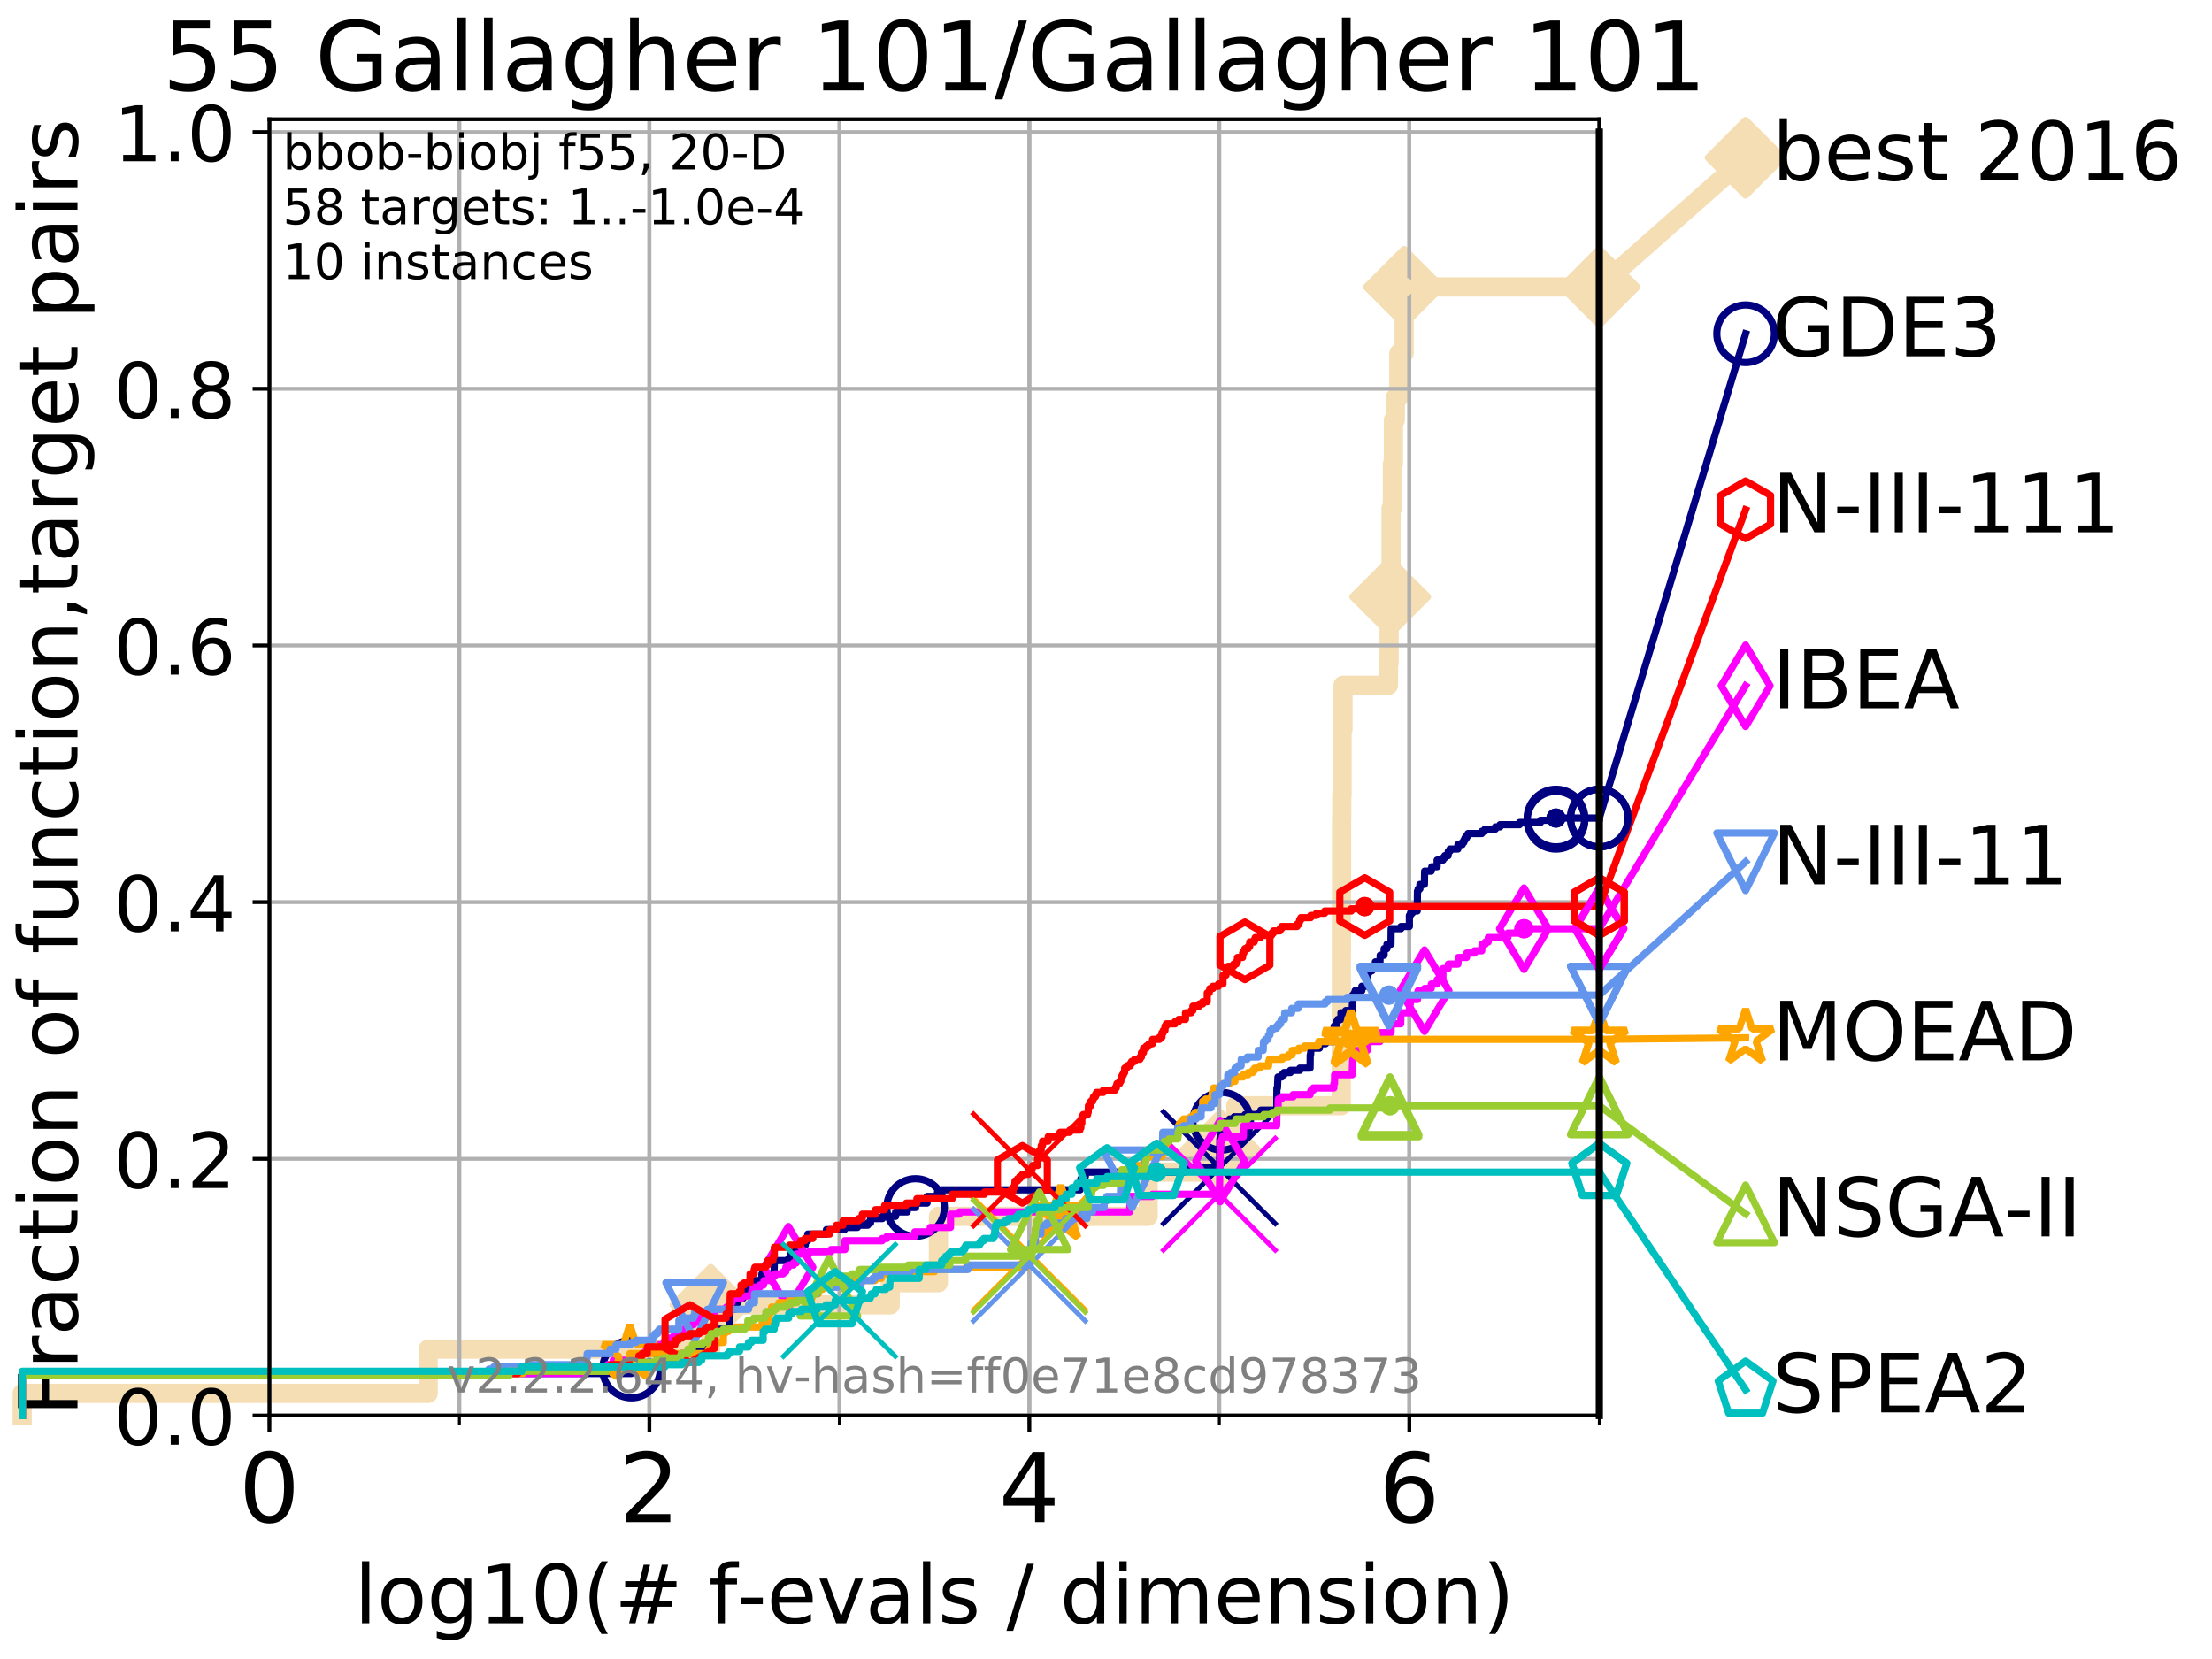 <?xml version="1.0" encoding="utf-8" standalone="no"?>
<!DOCTYPE svg PUBLIC "-//W3C//DTD SVG 1.1//EN"
  "http://www.w3.org/Graphics/SVG/1.1/DTD/svg11.dtd">
<!-- Created with matplotlib (http://matplotlib.org/) -->
<svg height="345.6pt" version="1.1" viewBox="0 0 460.8 345.6" width="460.8pt" xmlns="http://www.w3.org/2000/svg" xmlns:xlink="http://www.w3.org/1999/xlink">
 <defs>
  <style type="text/css">
*{stroke-linecap:butt;stroke-linejoin:round;}
  </style>
 </defs>
 <g id="figure_1">
  <g id="patch_1">
   <path d="M 0 345.6 
L 460.8 345.6 
L 460.8 0 
L 0 0 
z
" style="fill:#ffffff;"/>
  </g>
  <g id="axes_1">
   <g id="patch_2">
    <path d="M 56.12 294.88 
L 333.168 294.88 
L 333.168 24.84 
L 56.12 24.84 
z
" style="fill:#ffffff;"/>
   </g>
   <g id="line2d_1">
    <path d="M 4.627 294.88 
L 4.627 290.27 
L 89.195 290.27 
L 89.195 281.051 
L 148.058 281.051 
L 148.058 271.831 
L 185.456 271.831 
L 185.456 267.221 
L 195.49 267.221 
L 195.49 253.392 
L 239.172 253.392 
L 239.172 244.173 
L 254.229 244.173 
L 254.229 239.563 
L 257.424 239.563 
L 257.424 230.343 
L 279.403 230.343 
L 279.403 216.514 
L 279.429 216.514 
L 279.429 207.294 
L 279.435 207.294 
L 279.435 198.075 
L 279.445 198.075 
L 279.445 188.855 
L 279.46 188.855 
L 279.46 184.246 
L 279.482 184.246 
L 279.482 170.416 
L 279.512 170.416 
L 279.512 165.807 
L 279.573 165.807 
L 279.573 151.977 
L 279.771 151.977 
L 279.771 142.758 
L 289.241 142.758 
L 289.241 138.148 
L 289.38 138.148 
L 289.38 124.319 
L 289.6 124.319 
L 289.6 119.709 
L 289.781 119.709 
L 289.781 105.88 
L 290.062 105.88 
L 290.062 96.66 
L 290.27 96.66 
L 290.27 87.441 
L 290.679 87.441 
L 290.679 82.831 
L 291.405 82.831 
L 291.405 73.611 
L 292.498 73.611 
L 292.498 59.782 
L 333.168 59.782 
" style="fill:none;stroke:#f5deb3;stroke-linecap:square;stroke-width:4;"/>
   </g>
   <g id="line2d_2">
    <defs>
     <path d="M -0 7.778 
L 7.778 0 
L 0 -7.778 
L -7.778 -0 
z
" id="m673c66b7c9" style="stroke:#f5deb3;stroke-linejoin:miter;stroke-width:1.5;"/>
    </defs>
    <g>
     <use style="fill:#f5deb3;stroke:#f5deb3;stroke-linejoin:miter;stroke-width:1.5;" x="148.058" xlink:href="#m673c66b7c9" y="271.831"/>
     <use style="fill:#f5deb3;stroke:#f5deb3;stroke-linejoin:miter;stroke-width:1.5;" x="254.229" xlink:href="#m673c66b7c9" y="239.563"/>
     <use style="fill:#f5deb3;stroke:#f5deb3;stroke-linejoin:miter;stroke-width:1.5;" x="289.6" xlink:href="#m673c66b7c9" y="124.319"/>
     <use style="fill:#f5deb3;stroke:#f5deb3;stroke-linejoin:miter;stroke-width:1.5;" x="292.498" xlink:href="#m673c66b7c9" y="59.782"/>
     <use style="fill:#f5deb3;stroke:#f5deb3;stroke-linejoin:miter;stroke-width:1.5;" x="292.498" xlink:href="#m673c66b7c9" y="59.782"/>
     <use style="fill:#f5deb3;stroke:#f5deb3;stroke-linejoin:miter;stroke-width:1.5;" x="333.168" xlink:href="#m673c66b7c9" y="59.782"/>
    </g>
   </g>
   <g id="line2d_3">
    <path style="fill:none;stroke:#f5deb3;stroke-linecap:square;stroke-width:4;"/>
    <g/>
   </g>
   <g id="line2d_4">
    <path d="M 333.168 59.782 
L 363.643 32.861 
" style="fill:none;stroke:#f5deb3;stroke-linecap:square;stroke-width:4;"/>
    <g>
     <use style="fill:#f5deb3;stroke:#f5deb3;stroke-linejoin:miter;stroke-width:1.5;" x="333.168" xlink:href="#m673c66b7c9" y="59.782"/>
     <use style="fill:#f5deb3;stroke:#f5deb3;stroke-linejoin:miter;stroke-width:1.5;" x="363.643" xlink:href="#m673c66b7c9" y="32.861"/>
    </g>
   </g>
   <g id="matplotlib.axis_1">
    <g id="xtick_1">
     <g id="line2d_5">
      <path clip-path="url(#p928d81b514)" d="M 56.12 294.88 
L 56.12 24.84 
" style="fill:none;stroke:#b0b0b0;stroke-linecap:square;stroke-width:0.8;"/>
     </g>
     <g id="line2d_6">
      <defs>
       <path d="M 0 0 
L 0 3.5 
" id="m0e3be4fea4" style="stroke:#000000;stroke-width:0.8;"/>
      </defs>
      <g>
       <use style="stroke:#000000;stroke-width:0.8;" x="56.12" xlink:href="#m0e3be4fea4" y="294.88"/>
      </g>
     </g>
     <g id="text_1">
      <!-- 0 -->
      <defs>
       <path d="M 31.781 66.406 
Q 24.172 66.406 20.328 58.906 
Q 16.5 51.422 16.5 36.375 
Q 16.5 21.391 20.328 13.891 
Q 24.172 6.391 31.781 6.391 
Q 39.453 6.391 43.281 13.891 
Q 47.125 21.391 47.125 36.375 
Q 47.125 51.422 43.281 58.906 
Q 39.453 66.406 31.781 66.406 
z
M 31.781 74.219 
Q 44.047 74.219 50.516 64.516 
Q 56.984 54.828 56.984 36.375 
Q 56.984 17.969 50.516 8.266 
Q 44.047 -1.422 31.781 -1.422 
Q 19.531 -1.422 13.062 8.266 
Q 6.594 17.969 6.594 36.375 
Q 6.594 54.828 13.062 64.516 
Q 19.531 74.219 31.781 74.219 
z
" id="DejaVuSans-30"/>
      </defs>
      <g transform="translate(49.758 317.077)scale(0.2 -0.2)">
       <use xlink:href="#DejaVuSans-30"/>
      </g>
     </g>
    </g>
    <g id="xtick_2">
     <g id="line2d_7">
      <path clip-path="url(#p928d81b514)" d="M 135.277 294.88 
L 135.277 24.84 
" style="fill:none;stroke:#b0b0b0;stroke-linecap:square;stroke-width:0.8;"/>
     </g>
     <g id="line2d_8">
      <g>
       <use style="stroke:#000000;stroke-width:0.8;" x="135.277" xlink:href="#m0e3be4fea4" y="294.88"/>
      </g>
     </g>
     <g id="text_2">
      <!-- 2 -->
      <defs>
       <path d="M 19.188 8.297 
L 53.609 8.297 
L 53.609 0 
L 7.328 0 
L 7.328 8.297 
Q 12.938 14.109 22.625 23.891 
Q 32.328 33.688 34.812 36.531 
Q 39.547 41.844 41.422 45.531 
Q 43.312 49.219 43.312 52.781 
Q 43.312 58.594 39.234 62.25 
Q 35.156 65.922 28.609 65.922 
Q 23.969 65.922 18.812 64.312 
Q 13.672 62.703 7.812 59.422 
L 7.812 69.391 
Q 13.766 71.781 18.938 73 
Q 24.125 74.219 28.422 74.219 
Q 39.75 74.219 46.484 68.547 
Q 53.219 62.891 53.219 53.422 
Q 53.219 48.922 51.531 44.891 
Q 49.859 40.875 45.406 35.406 
Q 44.188 33.984 37.641 27.219 
Q 31.109 20.453 19.188 8.297 
z
" id="DejaVuSans-32"/>
      </defs>
      <g transform="translate(128.914 317.077)scale(0.2 -0.2)">
       <use xlink:href="#DejaVuSans-32"/>
      </g>
     </g>
    </g>
    <g id="xtick_3">
     <g id="line2d_9">
      <path clip-path="url(#p928d81b514)" d="M 214.433 294.88 
L 214.433 24.84 
" style="fill:none;stroke:#b0b0b0;stroke-linecap:square;stroke-width:0.8;"/>
     </g>
     <g id="line2d_10">
      <g>
       <use style="stroke:#000000;stroke-width:0.8;" x="214.433" xlink:href="#m0e3be4fea4" y="294.88"/>
      </g>
     </g>
     <g id="text_3">
      <!-- 4 -->
      <defs>
       <path d="M 37.797 64.312 
L 12.891 25.391 
L 37.797 25.391 
z
M 35.203 72.906 
L 47.609 72.906 
L 47.609 25.391 
L 58.016 25.391 
L 58.016 17.188 
L 47.609 17.188 
L 47.609 0 
L 37.797 0 
L 37.797 17.188 
L 4.891 17.188 
L 4.891 26.703 
z
" id="DejaVuSans-34"/>
      </defs>
      <g transform="translate(208.071 317.077)scale(0.2 -0.2)">
       <use xlink:href="#DejaVuSans-34"/>
      </g>
     </g>
    </g>
    <g id="xtick_4">
     <g id="line2d_11">
      <path clip-path="url(#p928d81b514)" d="M 293.59 294.88 
L 293.59 24.84 
" style="fill:none;stroke:#b0b0b0;stroke-linecap:square;stroke-width:0.8;"/>
     </g>
     <g id="line2d_12">
      <g>
       <use style="stroke:#000000;stroke-width:0.8;" x="293.59" xlink:href="#m0e3be4fea4" y="294.88"/>
      </g>
     </g>
     <g id="text_4">
      <!-- 6 -->
      <defs>
       <path d="M 33.016 40.375 
Q 26.375 40.375 22.484 35.828 
Q 18.609 31.297 18.609 23.391 
Q 18.609 15.531 22.484 10.953 
Q 26.375 6.391 33.016 6.391 
Q 39.656 6.391 43.531 10.953 
Q 47.406 15.531 47.406 23.391 
Q 47.406 31.297 43.531 35.828 
Q 39.656 40.375 33.016 40.375 
z
M 52.594 71.297 
L 52.594 62.312 
Q 48.875 64.062 45.094 64.984 
Q 41.312 65.922 37.594 65.922 
Q 27.828 65.922 22.672 59.328 
Q 17.531 52.734 16.797 39.406 
Q 19.672 43.656 24.016 45.922 
Q 28.375 48.188 33.594 48.188 
Q 44.578 48.188 50.953 41.516 
Q 57.328 34.859 57.328 23.391 
Q 57.328 12.156 50.688 5.359 
Q 44.047 -1.422 33.016 -1.422 
Q 20.359 -1.422 13.672 8.266 
Q 6.984 17.969 6.984 36.375 
Q 6.984 53.656 15.188 63.938 
Q 23.391 74.219 37.203 74.219 
Q 40.922 74.219 44.703 73.484 
Q 48.484 72.75 52.594 71.297 
z
" id="DejaVuSans-36"/>
      </defs>
      <g transform="translate(287.227 317.077)scale(0.2 -0.2)">
       <use xlink:href="#DejaVuSans-36"/>
      </g>
     </g>
    </g>
    <g id="xtick_5">
     <g id="line2d_13">
      <path clip-path="url(#p928d81b514)" d="M 56.12 294.88 
L 56.12 24.84 
" style="fill:none;stroke:#b0b0b0;stroke-linecap:square;stroke-width:0.8;"/>
     </g>
     <g id="line2d_14">
      <defs>
       <path d="M 0 0 
L 0 2 
" id="mcfb4a2cdf8" style="stroke:#000000;stroke-width:0.6;"/>
      </defs>
      <g>
       <use style="stroke:#000000;stroke-width:0.6;" x="56.12" xlink:href="#mcfb4a2cdf8" y="294.88"/>
      </g>
     </g>
    </g>
    <g id="xtick_6">
     <g id="line2d_15">
      <path clip-path="url(#p928d81b514)" d="M 95.698 294.88 
L 95.698 24.84 
" style="fill:none;stroke:#b0b0b0;stroke-linecap:square;stroke-width:0.8;"/>
     </g>
     <g id="line2d_16">
      <g>
       <use style="stroke:#000000;stroke-width:0.6;" x="95.698" xlink:href="#mcfb4a2cdf8" y="294.88"/>
      </g>
     </g>
    </g>
    <g id="xtick_7">
     <g id="line2d_17">
      <path clip-path="url(#p928d81b514)" d="M 135.277 294.88 
L 135.277 24.84 
" style="fill:none;stroke:#b0b0b0;stroke-linecap:square;stroke-width:0.8;"/>
     </g>
     <g id="line2d_18">
      <g>
       <use style="stroke:#000000;stroke-width:0.6;" x="135.277" xlink:href="#mcfb4a2cdf8" y="294.88"/>
      </g>
     </g>
    </g>
    <g id="xtick_8">
     <g id="line2d_19">
      <path clip-path="url(#p928d81b514)" d="M 174.855 294.88 
L 174.855 24.84 
" style="fill:none;stroke:#b0b0b0;stroke-linecap:square;stroke-width:0.8;"/>
     </g>
     <g id="line2d_20">
      <g>
       <use style="stroke:#000000;stroke-width:0.6;" x="174.855" xlink:href="#mcfb4a2cdf8" y="294.88"/>
      </g>
     </g>
    </g>
    <g id="xtick_9">
     <g id="line2d_21">
      <path clip-path="url(#p928d81b514)" d="M 214.433 294.88 
L 214.433 24.84 
" style="fill:none;stroke:#b0b0b0;stroke-linecap:square;stroke-width:0.8;"/>
     </g>
     <g id="line2d_22">
      <g>
       <use style="stroke:#000000;stroke-width:0.6;" x="214.433" xlink:href="#mcfb4a2cdf8" y="294.88"/>
      </g>
     </g>
    </g>
    <g id="xtick_10">
     <g id="line2d_23">
      <path clip-path="url(#p928d81b514)" d="M 254.011 294.88 
L 254.011 24.84 
" style="fill:none;stroke:#b0b0b0;stroke-linecap:square;stroke-width:0.8;"/>
     </g>
     <g id="line2d_24">
      <g>
       <use style="stroke:#000000;stroke-width:0.6;" x="254.011" xlink:href="#mcfb4a2cdf8" y="294.88"/>
      </g>
     </g>
    </g>
    <g id="xtick_11">
     <g id="line2d_25">
      <path clip-path="url(#p928d81b514)" d="M 293.59 294.88 
L 293.59 24.84 
" style="fill:none;stroke:#b0b0b0;stroke-linecap:square;stroke-width:0.8;"/>
     </g>
     <g id="line2d_26">
      <g>
       <use style="stroke:#000000;stroke-width:0.6;" x="293.59" xlink:href="#mcfb4a2cdf8" y="294.88"/>
      </g>
     </g>
    </g>
    <g id="xtick_12">
     <g id="line2d_27">
      <path clip-path="url(#p928d81b514)" d="M 333.168 294.88 
L 333.168 24.84 
" style="fill:none;stroke:#b0b0b0;stroke-linecap:square;stroke-width:0.8;"/>
     </g>
     <g id="line2d_28">
      <g>
       <use style="stroke:#000000;stroke-width:0.6;" x="333.168" xlink:href="#mcfb4a2cdf8" y="294.88"/>
      </g>
     </g>
    </g>
    <g id="text_5">
     <!-- log10(# f-evals / dimension) -->
     <defs>
      <path d="M 9.422 75.984 
L 18.406 75.984 
L 18.406 0 
L 9.422 0 
z
" id="DejaVuSans-6c"/>
      <path d="M 30.609 48.391 
Q 23.391 48.391 19.188 42.75 
Q 14.984 37.109 14.984 27.297 
Q 14.984 17.484 19.156 11.844 
Q 23.344 6.203 30.609 6.203 
Q 37.797 6.203 41.984 11.859 
Q 46.188 17.531 46.188 27.297 
Q 46.188 37.016 41.984 42.703 
Q 37.797 48.391 30.609 48.391 
z
M 30.609 56 
Q 42.328 56 49.016 48.375 
Q 55.719 40.766 55.719 27.297 
Q 55.719 13.875 49.016 6.219 
Q 42.328 -1.422 30.609 -1.422 
Q 18.844 -1.422 12.172 6.219 
Q 5.516 13.875 5.516 27.297 
Q 5.516 40.766 12.172 48.375 
Q 18.844 56 30.609 56 
z
" id="DejaVuSans-6f"/>
      <path d="M 45.406 27.984 
Q 45.406 37.75 41.375 43.109 
Q 37.359 48.484 30.078 48.484 
Q 22.859 48.484 18.828 43.109 
Q 14.797 37.75 14.797 27.984 
Q 14.797 18.266 18.828 12.891 
Q 22.859 7.516 30.078 7.516 
Q 37.359 7.516 41.375 12.891 
Q 45.406 18.266 45.406 27.984 
z
M 54.391 6.781 
Q 54.391 -7.172 48.188 -13.984 
Q 42 -20.797 29.203 -20.797 
Q 24.469 -20.797 20.266 -20.094 
Q 16.062 -19.391 12.109 -17.922 
L 12.109 -9.188 
Q 16.062 -11.328 19.922 -12.344 
Q 23.781 -13.375 27.781 -13.375 
Q 36.625 -13.375 41.016 -8.766 
Q 45.406 -4.156 45.406 5.172 
L 45.406 9.625 
Q 42.625 4.781 38.281 2.391 
Q 33.938 0 27.875 0 
Q 17.828 0 11.672 7.656 
Q 5.516 15.328 5.516 27.984 
Q 5.516 40.672 11.672 48.328 
Q 17.828 56 27.875 56 
Q 33.938 56 38.281 53.609 
Q 42.625 51.219 45.406 46.391 
L 45.406 54.688 
L 54.391 54.688 
z
" id="DejaVuSans-67"/>
      <path d="M 12.406 8.297 
L 28.516 8.297 
L 28.516 63.922 
L 10.984 60.406 
L 10.984 69.391 
L 28.422 72.906 
L 38.281 72.906 
L 38.281 8.297 
L 54.391 8.297 
L 54.391 0 
L 12.406 0 
z
" id="DejaVuSans-31"/>
      <path d="M 31 75.875 
Q 24.469 64.656 21.281 53.656 
Q 18.109 42.672 18.109 31.391 
Q 18.109 20.125 21.312 9.062 
Q 24.516 -2 31 -13.188 
L 23.188 -13.188 
Q 15.875 -1.703 12.234 9.375 
Q 8.594 20.453 8.594 31.391 
Q 8.594 42.281 12.203 53.312 
Q 15.828 64.359 23.188 75.875 
z
" id="DejaVuSans-28"/>
      <path d="M 51.125 44 
L 36.922 44 
L 32.812 27.688 
L 47.125 27.688 
z
M 43.797 71.781 
L 38.719 51.516 
L 52.984 51.516 
L 58.109 71.781 
L 65.922 71.781 
L 60.891 51.516 
L 76.125 51.516 
L 76.125 44 
L 58.984 44 
L 54.984 27.688 
L 70.516 27.688 
L 70.516 20.219 
L 53.078 20.219 
L 48 0 
L 40.188 0 
L 45.219 20.219 
L 30.906 20.219 
L 25.875 0 
L 18.016 0 
L 23.094 20.219 
L 7.719 20.219 
L 7.719 27.688 
L 24.906 27.688 
L 29 44 
L 13.281 44 
L 13.281 51.516 
L 30.906 51.516 
L 35.891 71.781 
z
" id="DejaVuSans-23"/>
      <path id="DejaVuSans-20"/>
      <path d="M 37.109 75.984 
L 37.109 68.5 
L 28.516 68.5 
Q 23.688 68.5 21.797 66.547 
Q 19.922 64.594 19.922 59.516 
L 19.922 54.688 
L 34.719 54.688 
L 34.719 47.703 
L 19.922 47.703 
L 19.922 0 
L 10.891 0 
L 10.891 47.703 
L 2.297 47.703 
L 2.297 54.688 
L 10.891 54.688 
L 10.891 58.5 
Q 10.891 67.625 15.141 71.797 
Q 19.391 75.984 28.609 75.984 
z
" id="DejaVuSans-66"/>
      <path d="M 4.891 31.391 
L 31.203 31.391 
L 31.203 23.391 
L 4.891 23.391 
z
" id="DejaVuSans-2d"/>
      <path d="M 56.203 29.594 
L 56.203 25.203 
L 14.891 25.203 
Q 15.484 15.922 20.484 11.062 
Q 25.484 6.203 34.422 6.203 
Q 39.594 6.203 44.453 7.469 
Q 49.312 8.734 54.109 11.281 
L 54.109 2.781 
Q 49.266 0.734 44.188 -0.344 
Q 39.109 -1.422 33.891 -1.422 
Q 20.797 -1.422 13.156 6.188 
Q 5.516 13.812 5.516 26.812 
Q 5.516 40.234 12.766 48.109 
Q 20.016 56 32.328 56 
Q 43.359 56 49.781 48.891 
Q 56.203 41.797 56.203 29.594 
z
M 47.219 32.234 
Q 47.125 39.594 43.094 43.984 
Q 39.062 48.391 32.422 48.391 
Q 24.906 48.391 20.391 44.141 
Q 15.875 39.891 15.188 32.172 
z
" id="DejaVuSans-65"/>
      <path d="M 2.984 54.688 
L 12.5 54.688 
L 29.594 8.797 
L 46.688 54.688 
L 56.203 54.688 
L 35.688 0 
L 23.484 0 
z
" id="DejaVuSans-76"/>
      <path d="M 34.281 27.484 
Q 23.391 27.484 19.188 25 
Q 14.984 22.516 14.984 16.5 
Q 14.984 11.719 18.141 8.906 
Q 21.297 6.109 26.703 6.109 
Q 34.188 6.109 38.703 11.406 
Q 43.219 16.703 43.219 25.484 
L 43.219 27.484 
z
M 52.203 31.203 
L 52.203 0 
L 43.219 0 
L 43.219 8.297 
Q 40.141 3.328 35.547 0.953 
Q 30.953 -1.422 24.312 -1.422 
Q 15.922 -1.422 10.953 3.297 
Q 6 8.016 6 15.922 
Q 6 25.141 12.172 29.828 
Q 18.359 34.516 30.609 34.516 
L 43.219 34.516 
L 43.219 35.406 
Q 43.219 41.609 39.141 45 
Q 35.062 48.391 27.688 48.391 
Q 23 48.391 18.547 47.266 
Q 14.109 46.141 10.016 43.891 
L 10.016 52.203 
Q 14.938 54.109 19.578 55.047 
Q 24.219 56 28.609 56 
Q 40.484 56 46.344 49.844 
Q 52.203 43.703 52.203 31.203 
z
" id="DejaVuSans-61"/>
      <path d="M 44.281 53.078 
L 44.281 44.578 
Q 40.484 46.531 36.375 47.5 
Q 32.281 48.484 27.875 48.484 
Q 21.188 48.484 17.844 46.438 
Q 14.5 44.391 14.5 40.281 
Q 14.5 37.156 16.891 35.375 
Q 19.281 33.594 26.516 31.984 
L 29.594 31.297 
Q 39.156 29.25 43.188 25.516 
Q 47.219 21.781 47.219 15.094 
Q 47.219 7.469 41.188 3.016 
Q 35.156 -1.422 24.609 -1.422 
Q 20.219 -1.422 15.453 -0.562 
Q 10.688 0.297 5.422 2 
L 5.422 11.281 
Q 10.406 8.688 15.234 7.391 
Q 20.062 6.109 24.812 6.109 
Q 31.156 6.109 34.562 8.281 
Q 37.984 10.453 37.984 14.406 
Q 37.984 18.062 35.516 20.016 
Q 33.062 21.969 24.703 23.781 
L 21.578 24.516 
Q 13.234 26.266 9.516 29.906 
Q 5.812 33.547 5.812 39.891 
Q 5.812 47.609 11.281 51.797 
Q 16.75 56 26.812 56 
Q 31.781 56 36.172 55.266 
Q 40.578 54.547 44.281 53.078 
z
" id="DejaVuSans-73"/>
      <path d="M 25.391 72.906 
L 33.688 72.906 
L 8.297 -9.281 
L 0 -9.281 
z
" id="DejaVuSans-2f"/>
      <path d="M 45.406 46.391 
L 45.406 75.984 
L 54.391 75.984 
L 54.391 0 
L 45.406 0 
L 45.406 8.203 
Q 42.578 3.328 38.25 0.953 
Q 33.938 -1.422 27.875 -1.422 
Q 17.969 -1.422 11.734 6.484 
Q 5.516 14.406 5.516 27.297 
Q 5.516 40.188 11.734 48.094 
Q 17.969 56 27.875 56 
Q 33.938 56 38.25 53.625 
Q 42.578 51.266 45.406 46.391 
z
M 14.797 27.297 
Q 14.797 17.391 18.875 11.75 
Q 22.953 6.109 30.078 6.109 
Q 37.203 6.109 41.297 11.75 
Q 45.406 17.391 45.406 27.297 
Q 45.406 37.203 41.297 42.844 
Q 37.203 48.484 30.078 48.484 
Q 22.953 48.484 18.875 42.844 
Q 14.797 37.203 14.797 27.297 
z
" id="DejaVuSans-64"/>
      <path d="M 9.422 54.688 
L 18.406 54.688 
L 18.406 0 
L 9.422 0 
z
M 9.422 75.984 
L 18.406 75.984 
L 18.406 64.594 
L 9.422 64.594 
z
" id="DejaVuSans-69"/>
      <path d="M 52 44.188 
Q 55.375 50.25 60.062 53.125 
Q 64.75 56 71.094 56 
Q 79.641 56 84.281 50.016 
Q 88.922 44.047 88.922 33.016 
L 88.922 0 
L 79.891 0 
L 79.891 32.719 
Q 79.891 40.578 77.094 44.375 
Q 74.312 48.188 68.609 48.188 
Q 61.625 48.188 57.562 43.547 
Q 53.516 38.922 53.516 30.906 
L 53.516 0 
L 44.484 0 
L 44.484 32.719 
Q 44.484 40.625 41.703 44.406 
Q 38.922 48.188 33.109 48.188 
Q 26.219 48.188 22.156 43.531 
Q 18.109 38.875 18.109 30.906 
L 18.109 0 
L 9.078 0 
L 9.078 54.688 
L 18.109 54.688 
L 18.109 46.188 
Q 21.188 51.219 25.484 53.609 
Q 29.781 56 35.688 56 
Q 41.656 56 45.828 52.969 
Q 50 49.953 52 44.188 
z
" id="DejaVuSans-6d"/>
      <path d="M 54.891 33.016 
L 54.891 0 
L 45.906 0 
L 45.906 32.719 
Q 45.906 40.484 42.875 44.328 
Q 39.844 48.188 33.797 48.188 
Q 26.516 48.188 22.312 43.547 
Q 18.109 38.922 18.109 30.906 
L 18.109 0 
L 9.078 0 
L 9.078 54.688 
L 18.109 54.688 
L 18.109 46.188 
Q 21.344 51.125 25.703 53.562 
Q 30.078 56 35.797 56 
Q 45.219 56 50.047 50.172 
Q 54.891 44.344 54.891 33.016 
z
" id="DejaVuSans-6e"/>
      <path d="M 8.016 75.875 
L 15.828 75.875 
Q 23.141 64.359 26.781 53.312 
Q 30.422 42.281 30.422 31.391 
Q 30.422 20.453 26.781 9.375 
Q 23.141 -1.703 15.828 -13.188 
L 8.016 -13.188 
Q 14.5 -2 17.703 9.062 
Q 20.906 20.125 20.906 31.391 
Q 20.906 42.672 17.703 53.656 
Q 14.5 64.656 8.016 75.875 
z
" id="DejaVuSans-29"/>
     </defs>
     <g transform="translate(73.803 338.154)scale(0.17 -0.17)">
      <use xlink:href="#DejaVuSans-6c"/>
      <use x="27.783" xlink:href="#DejaVuSans-6f"/>
      <use x="88.965" xlink:href="#DejaVuSans-67"/>
      <use x="152.441" xlink:href="#DejaVuSans-31"/>
      <use x="216.064" xlink:href="#DejaVuSans-30"/>
      <use x="279.688" xlink:href="#DejaVuSans-28"/>
      <use x="318.701" xlink:href="#DejaVuSans-23"/>
      <use x="402.49" xlink:href="#DejaVuSans-20"/>
      <use x="434.277" xlink:href="#DejaVuSans-66"/>
      <use x="469.404" xlink:href="#DejaVuSans-2d"/>
      <use x="505.488" xlink:href="#DejaVuSans-65"/>
      <use x="567.012" xlink:href="#DejaVuSans-76"/>
      <use x="626.191" xlink:href="#DejaVuSans-61"/>
      <use x="687.471" xlink:href="#DejaVuSans-6c"/>
      <use x="715.254" xlink:href="#DejaVuSans-73"/>
      <use x="767.354" xlink:href="#DejaVuSans-20"/>
      <use x="799.141" xlink:href="#DejaVuSans-2f"/>
      <use x="832.832" xlink:href="#DejaVuSans-20"/>
      <use x="864.619" xlink:href="#DejaVuSans-64"/>
      <use x="928.096" xlink:href="#DejaVuSans-69"/>
      <use x="955.879" xlink:href="#DejaVuSans-6d"/>
      <use x="1053.291" xlink:href="#DejaVuSans-65"/>
      <use x="1114.814" xlink:href="#DejaVuSans-6e"/>
      <use x="1178.193" xlink:href="#DejaVuSans-73"/>
      <use x="1230.293" xlink:href="#DejaVuSans-69"/>
      <use x="1258.076" xlink:href="#DejaVuSans-6f"/>
      <use x="1319.258" xlink:href="#DejaVuSans-6e"/>
      <use x="1382.637" xlink:href="#DejaVuSans-29"/>
     </g>
    </g>
   </g>
   <g id="matplotlib.axis_2">
    <g id="ytick_1">
     <g id="line2d_29">
      <path clip-path="url(#p928d81b514)" d="M 56.12 294.88 
L 333.168 294.88 
" style="fill:none;stroke:#b0b0b0;stroke-linecap:square;stroke-width:0.8;"/>
     </g>
     <g id="line2d_30">
      <defs>
       <path d="M 0 0 
L -3.5 0 
" id="m5e42e2aa3b" style="stroke:#000000;stroke-width:0.8;"/>
      </defs>
      <g>
       <use style="stroke:#000000;stroke-width:0.8;" x="56.12" xlink:href="#m5e42e2aa3b" y="294.88"/>
      </g>
     </g>
     <g id="text_6">
      <!-- 0.0 -->
      <defs>
       <path d="M 10.688 12.406 
L 21 12.406 
L 21 0 
L 10.688 0 
z
" id="DejaVuSans-2e"/>
      </defs>
      <g transform="translate(23.675 300.959)scale(0.16 -0.16)">
       <use xlink:href="#DejaVuSans-30"/>
       <use x="63.623" xlink:href="#DejaVuSans-2e"/>
       <use x="95.41" xlink:href="#DejaVuSans-30"/>
      </g>
     </g>
    </g>
    <g id="ytick_2">
     <g id="line2d_31">
      <path clip-path="url(#p928d81b514)" d="M 56.12 241.407 
L 333.168 241.407 
" style="fill:none;stroke:#b0b0b0;stroke-linecap:square;stroke-width:0.8;"/>
     </g>
     <g id="line2d_32">
      <g>
       <use style="stroke:#000000;stroke-width:0.8;" x="56.12" xlink:href="#m5e42e2aa3b" y="241.407"/>
      </g>
     </g>
     <g id="text_7">
      <!-- 0.2 -->
      <g transform="translate(23.675 247.485)scale(0.16 -0.16)">
       <use xlink:href="#DejaVuSans-30"/>
       <use x="63.623" xlink:href="#DejaVuSans-2e"/>
       <use x="95.41" xlink:href="#DejaVuSans-32"/>
      </g>
     </g>
    </g>
    <g id="ytick_3">
     <g id="line2d_33">
      <path clip-path="url(#p928d81b514)" d="M 56.12 187.933 
L 333.168 187.933 
" style="fill:none;stroke:#b0b0b0;stroke-linecap:square;stroke-width:0.8;"/>
     </g>
     <g id="line2d_34">
      <g>
       <use style="stroke:#000000;stroke-width:0.8;" x="56.12" xlink:href="#m5e42e2aa3b" y="187.933"/>
      </g>
     </g>
     <g id="text_8">
      <!-- 0.4 -->
      <g transform="translate(23.675 194.012)scale(0.16 -0.16)">
       <use xlink:href="#DejaVuSans-30"/>
       <use x="63.623" xlink:href="#DejaVuSans-2e"/>
       <use x="95.41" xlink:href="#DejaVuSans-34"/>
      </g>
     </g>
    </g>
    <g id="ytick_4">
     <g id="line2d_35">
      <path clip-path="url(#p928d81b514)" d="M 56.12 134.46 
L 333.168 134.46 
" style="fill:none;stroke:#b0b0b0;stroke-linecap:square;stroke-width:0.8;"/>
     </g>
     <g id="line2d_36">
      <g>
       <use style="stroke:#000000;stroke-width:0.8;" x="56.12" xlink:href="#m5e42e2aa3b" y="134.46"/>
      </g>
     </g>
     <g id="text_9">
      <!-- 0.6 -->
      <g transform="translate(23.675 140.539)scale(0.16 -0.16)">
       <use xlink:href="#DejaVuSans-30"/>
       <use x="63.623" xlink:href="#DejaVuSans-2e"/>
       <use x="95.41" xlink:href="#DejaVuSans-36"/>
      </g>
     </g>
    </g>
    <g id="ytick_5">
     <g id="line2d_37">
      <path clip-path="url(#p928d81b514)" d="M 56.12 80.987 
L 333.168 80.987 
" style="fill:none;stroke:#b0b0b0;stroke-linecap:square;stroke-width:0.8;"/>
     </g>
     <g id="line2d_38">
      <g>
       <use style="stroke:#000000;stroke-width:0.8;" x="56.12" xlink:href="#m5e42e2aa3b" y="80.987"/>
      </g>
     </g>
     <g id="text_10">
      <!-- 0.8 -->
      <defs>
       <path d="M 31.781 34.625 
Q 24.75 34.625 20.719 30.859 
Q 16.703 27.094 16.703 20.516 
Q 16.703 13.922 20.719 10.156 
Q 24.75 6.391 31.781 6.391 
Q 38.812 6.391 42.859 10.172 
Q 46.922 13.969 46.922 20.516 
Q 46.922 27.094 42.891 30.859 
Q 38.875 34.625 31.781 34.625 
z
M 21.922 38.812 
Q 15.578 40.375 12.031 44.719 
Q 8.5 49.078 8.5 55.328 
Q 8.5 64.062 14.719 69.141 
Q 20.953 74.219 31.781 74.219 
Q 42.672 74.219 48.875 69.141 
Q 55.078 64.062 55.078 55.328 
Q 55.078 49.078 51.531 44.719 
Q 48 40.375 41.703 38.812 
Q 48.828 37.156 52.797 32.312 
Q 56.781 27.484 56.781 20.516 
Q 56.781 9.906 50.312 4.234 
Q 43.844 -1.422 31.781 -1.422 
Q 19.734 -1.422 13.25 4.234 
Q 6.781 9.906 6.781 20.516 
Q 6.781 27.484 10.781 32.312 
Q 14.797 37.156 21.922 38.812 
z
M 18.312 54.391 
Q 18.312 48.734 21.844 45.562 
Q 25.391 42.391 31.781 42.391 
Q 38.141 42.391 41.719 45.562 
Q 45.312 48.734 45.312 54.391 
Q 45.312 60.062 41.719 63.234 
Q 38.141 66.406 31.781 66.406 
Q 25.391 66.406 21.844 63.234 
Q 18.312 60.062 18.312 54.391 
z
" id="DejaVuSans-38"/>
      </defs>
      <g transform="translate(23.675 87.066)scale(0.16 -0.16)">
       <use xlink:href="#DejaVuSans-30"/>
       <use x="63.623" xlink:href="#DejaVuSans-2e"/>
       <use x="95.41" xlink:href="#DejaVuSans-38"/>
      </g>
     </g>
    </g>
    <g id="ytick_6">
     <g id="line2d_39">
      <path clip-path="url(#p928d81b514)" d="M 56.12 27.514 
L 333.168 27.514 
" style="fill:none;stroke:#b0b0b0;stroke-linecap:square;stroke-width:0.8;"/>
     </g>
     <g id="line2d_40">
      <g>
       <use style="stroke:#000000;stroke-width:0.8;" x="56.12" xlink:href="#m5e42e2aa3b" y="27.514"/>
      </g>
     </g>
     <g id="text_11">
      <!-- 1.0 -->
      <g transform="translate(23.675 33.592)scale(0.16 -0.16)">
       <use xlink:href="#DejaVuSans-31"/>
       <use x="63.623" xlink:href="#DejaVuSans-2e"/>
       <use x="95.41" xlink:href="#DejaVuSans-30"/>
      </g>
     </g>
    </g>
    <g id="text_12">
     <!-- Fraction of function,target pairs -->
     <defs>
      <path d="M 9.812 72.906 
L 51.703 72.906 
L 51.703 64.594 
L 19.672 64.594 
L 19.672 43.109 
L 48.578 43.109 
L 48.578 34.812 
L 19.672 34.812 
L 19.672 0 
L 9.812 0 
z
" id="DejaVuSans-46"/>
      <path d="M 41.109 46.297 
Q 39.594 47.172 37.812 47.578 
Q 36.031 48 33.891 48 
Q 26.266 48 22.188 43.047 
Q 18.109 38.094 18.109 28.812 
L 18.109 0 
L 9.078 0 
L 9.078 54.688 
L 18.109 54.688 
L 18.109 46.188 
Q 20.953 51.172 25.484 53.578 
Q 30.031 56 36.531 56 
Q 37.453 56 38.578 55.875 
Q 39.703 55.766 41.062 55.516 
z
" id="DejaVuSans-72"/>
      <path d="M 48.781 52.594 
L 48.781 44.188 
Q 44.969 46.297 41.141 47.344 
Q 37.312 48.391 33.406 48.391 
Q 24.656 48.391 19.812 42.844 
Q 14.984 37.312 14.984 27.297 
Q 14.984 17.281 19.812 11.734 
Q 24.656 6.203 33.406 6.203 
Q 37.312 6.203 41.141 7.25 
Q 44.969 8.297 48.781 10.406 
L 48.781 2.094 
Q 45.016 0.344 40.984 -0.531 
Q 36.969 -1.422 32.422 -1.422 
Q 20.062 -1.422 12.781 6.344 
Q 5.516 14.109 5.516 27.297 
Q 5.516 40.672 12.859 48.328 
Q 20.219 56 33.016 56 
Q 37.156 56 41.109 55.141 
Q 45.062 54.297 48.781 52.594 
z
" id="DejaVuSans-63"/>
      <path d="M 18.312 70.219 
L 18.312 54.688 
L 36.812 54.688 
L 36.812 47.703 
L 18.312 47.703 
L 18.312 18.016 
Q 18.312 11.328 20.141 9.422 
Q 21.969 7.516 27.594 7.516 
L 36.812 7.516 
L 36.812 0 
L 27.594 0 
Q 17.188 0 13.234 3.875 
Q 9.281 7.766 9.281 18.016 
L 9.281 47.703 
L 2.688 47.703 
L 2.688 54.688 
L 9.281 54.688 
L 9.281 70.219 
z
" id="DejaVuSans-74"/>
      <path d="M 8.5 21.578 
L 8.5 54.688 
L 17.484 54.688 
L 17.484 21.922 
Q 17.484 14.156 20.5 10.266 
Q 23.531 6.391 29.594 6.391 
Q 36.859 6.391 41.078 11.031 
Q 45.312 15.672 45.312 23.688 
L 45.312 54.688 
L 54.297 54.688 
L 54.297 0 
L 45.312 0 
L 45.312 8.406 
Q 42.047 3.422 37.719 1 
Q 33.406 -1.422 27.688 -1.422 
Q 18.266 -1.422 13.375 4.438 
Q 8.5 10.297 8.5 21.578 
z
M 31.109 56 
z
" id="DejaVuSans-75"/>
      <path d="M 11.719 12.406 
L 22.016 12.406 
L 22.016 4 
L 14.016 -11.625 
L 7.719 -11.625 
L 11.719 4 
z
" id="DejaVuSans-2c"/>
      <path d="M 18.109 8.203 
L 18.109 -20.797 
L 9.078 -20.797 
L 9.078 54.688 
L 18.109 54.688 
L 18.109 46.391 
Q 20.953 51.266 25.266 53.625 
Q 29.594 56 35.594 56 
Q 45.562 56 51.781 48.094 
Q 58.016 40.188 58.016 27.297 
Q 58.016 14.406 51.781 6.484 
Q 45.562 -1.422 35.594 -1.422 
Q 29.594 -1.422 25.266 0.953 
Q 20.953 3.328 18.109 8.203 
z
M 48.688 27.297 
Q 48.688 37.203 44.609 42.844 
Q 40.531 48.484 33.406 48.484 
Q 26.266 48.484 22.188 42.844 
Q 18.109 37.203 18.109 27.297 
Q 18.109 17.391 22.188 11.75 
Q 26.266 6.109 33.406 6.109 
Q 40.531 6.109 44.609 11.75 
Q 48.688 17.391 48.688 27.297 
z
" id="DejaVuSans-70"/>
     </defs>
     <g transform="translate(16.14 294.999)rotate(-90)scale(0.17 -0.17)">
      <use xlink:href="#DejaVuSans-46"/>
      <use x="57.41" xlink:href="#DejaVuSans-72"/>
      <use x="98.523" xlink:href="#DejaVuSans-61"/>
      <use x="159.803" xlink:href="#DejaVuSans-63"/>
      <use x="214.783" xlink:href="#DejaVuSans-74"/>
      <use x="253.992" xlink:href="#DejaVuSans-69"/>
      <use x="281.775" xlink:href="#DejaVuSans-6f"/>
      <use x="342.957" xlink:href="#DejaVuSans-6e"/>
      <use x="406.336" xlink:href="#DejaVuSans-20"/>
      <use x="438.123" xlink:href="#DejaVuSans-6f"/>
      <use x="499.305" xlink:href="#DejaVuSans-66"/>
      <use x="534.51" xlink:href="#DejaVuSans-20"/>
      <use x="566.297" xlink:href="#DejaVuSans-66"/>
      <use x="601.502" xlink:href="#DejaVuSans-75"/>
      <use x="664.881" xlink:href="#DejaVuSans-6e"/>
      <use x="728.26" xlink:href="#DejaVuSans-63"/>
      <use x="783.24" xlink:href="#DejaVuSans-74"/>
      <use x="822.449" xlink:href="#DejaVuSans-69"/>
      <use x="850.232" xlink:href="#DejaVuSans-6f"/>
      <use x="911.414" xlink:href="#DejaVuSans-6e"/>
      <use x="974.793" xlink:href="#DejaVuSans-2c"/>
      <use x="1006.58" xlink:href="#DejaVuSans-74"/>
      <use x="1045.789" xlink:href="#DejaVuSans-61"/>
      <use x="1107.068" xlink:href="#DejaVuSans-72"/>
      <use x="1148.166" xlink:href="#DejaVuSans-67"/>
      <use x="1211.643" xlink:href="#DejaVuSans-65"/>
      <use x="1273.166" xlink:href="#DejaVuSans-74"/>
      <use x="1312.375" xlink:href="#DejaVuSans-20"/>
      <use x="1344.162" xlink:href="#DejaVuSans-70"/>
      <use x="1407.639" xlink:href="#DejaVuSans-61"/>
      <use x="1468.918" xlink:href="#DejaVuSans-69"/>
      <use x="1496.701" xlink:href="#DejaVuSans-72"/>
      <use x="1537.814" xlink:href="#DejaVuSans-73"/>
     </g>
    </g>
   </g>
   <g id="line2d_41">
    <defs>
     <path d="M 0 1.5 
C 0.398 1.5 0.779 1.342 1.061 1.061 
C 1.342 0.779 1.5 0.398 1.5 0 
C 1.5 -0.398 1.342 -0.779 1.061 -1.061 
C 0.779 -1.342 0.398 -1.5 0 -1.5 
C -0.398 -1.5 -0.779 -1.342 -1.061 -1.061 
C -1.342 -0.779 -1.5 -0.398 -1.5 0 
C -1.5 0.398 -1.342 0.779 -1.061 1.061 
C -0.779 1.342 -0.398 1.5 0 1.5 
z
" id="m4a275b57eb" style="stroke:#f5deb3;"/>
    </defs>
    <g>
     <use style="fill:#f5deb3;stroke:#f5deb3;" x="292.498" xlink:href="#m4a275b57eb" y="59.782"/>
     <use style="fill:#f5deb3;stroke:#f5deb3;" x="292.498" xlink:href="#m4a275b57eb" y="59.782"/>
    </g>
   </g>
   <g id="line2d_42">
    <defs>
     <path d="M 0 1.5 
C 0.398 1.5 0.779 1.342 1.061 1.061 
C 1.342 0.779 1.5 0.398 1.5 0 
C 1.5 -0.398 1.342 -0.779 1.061 -1.061 
C 0.779 -1.342 0.398 -1.5 0 -1.5 
C -0.398 -1.5 -0.779 -1.342 -1.061 -1.061 
C -1.342 -0.779 -1.5 -0.398 -1.5 0 
C -1.5 0.398 -1.342 0.779 -1.061 1.061 
C -0.779 1.342 -0.398 1.5 0 1.5 
z
" id="ma8ea5d3995" style="stroke:#000080;"/>
    </defs>
    <g>
     <use style="fill:#000080;stroke:#000080;" x="324.137" xlink:href="#ma8ea5d3995" y="170.416"/>
     <use style="fill:#000080;stroke:#000080;" x="324.137" xlink:href="#ma8ea5d3995" y="170.416"/>
    </g>
   </g>
   <g id="line2d_43">
    <path d="M 4.627 294.88 
L 4.627 286.582 
L 96.206 286.582 
L 96.206 286.121 
L 131.527 286.121 
L 131.548 285.199 
L 134.494 285.199 
L 134.494 283.817 
L 140.524 283.817 
L 140.524 282.434 
L 141.828 282.434 
L 141.828 281.973 
L 144.703 281.973 
L 144.703 281.512 
L 145.442 281.512 
L 145.442 281.051 
L 146.764 281.051 
L 146.764 280.59 
L 147.77 280.59 
L 147.77 280.129 
L 148.454 280.129 
L 148.514 277.824 
L 148.856 277.824 
L 148.856 276.902 
L 151.904 276.902 
L 151.904 274.597 
L 152.038 274.597 
L 152.076 272.753 
L 153.121 272.753 
L 153.139 271.37 
L 153.749 271.37 
L 153.749 270.448 
L 154.799 270.448 
L 154.799 269.526 
L 154.985 269.526 
L 154.985 269.065 
L 155.568 269.065 
L 155.568 268.604 
L 156.139 268.604 
L 156.139 267.682 
L 156.817 267.682 
L 156.817 267.221 
L 157.162 267.221 
L 157.162 266.76 
L 158.718 266.76 
L 158.718 265.378 
L 161.255 265.378 
L 161.31 262.612 
L 164.279 262.612 
L 164.279 262.151 
L 164.775 262.151 
L 164.775 260.768 
L 166.531 260.768 
L 166.531 260.307 
L 166.775 260.307 
L 166.775 259.385 
L 167.761 259.385 
L 167.761 258.463 
L 168.275 258.463 
L 168.275 257.08 
L 172.161 257.08 
L 172.161 256.158 
L 175.917 256.158 
L 175.917 255.697 
L 178.614 255.697 
L 178.614 255.236 
L 180.755 255.236 
L 180.755 254.775 
L 181.351 254.775 
L 181.351 253.853 
L 183.822 253.853 
L 183.822 253.392 
L 186.576 253.392 
L 186.576 252.47 
L 188.984 252.47 
L 188.984 251.548 
L 190.732 251.548 
L 190.732 250.626 
L 193.126 250.626 
L 193.126 249.243 
L 195.297 249.243 
L 195.297 248.321 
L 196.278 248.321 
L 196.278 247.86 
L 225.016 247.86 
L 225.016 246.938 
L 225.169 246.938 
L 225.169 245.556 
L 225.396 245.556 
L 225.396 245.095 
L 226.099 245.095 
L 226.099 244.173 
L 246.698 244.173 
L 246.698 243.251 
L 254.054 243.251 
L 254.125 237.258 
L 254.166 237.258 
L 254.271 235.414 
L 254.398 235.414 
L 254.502 233.57 
L 256.155 233.57 
L 256.155 233.109 
L 257.104 233.109 
L 257.104 232.648 
L 259.365 232.648 
L 259.365 232.187 
L 262.347 232.187 
L 262.347 231.726 
L 262.655 231.726 
L 262.655 231.265 
L 265.973 231.265 
L 266.003 226.655 
L 266.12 226.655 
L 266.222 224.351 
L 267.031 224.351 
L 267.031 223.89 
L 267.48 223.89 
L 267.48 223.429 
L 268.81 223.429 
L 268.81 222.968 
L 270.785 222.968 
L 270.785 222.507 
L 272.91 222.507 
L 272.947 219.741 
L 273.025 219.741 
L 273.093 218.358 
L 274.871 218.358 
L 274.871 217.436 
L 276.143 217.436 
L 276.143 216.975 
L 277.864 216.975 
L 277.937 213.748 
L 278.401 213.748 
L 278.401 212.826 
L 278.667 212.826 
L 278.667 212.365 
L 279.343 212.365 
L 279.343 210.982 
L 280.332 210.982 
L 280.332 210.521 
L 281.691 210.521 
L 281.775 207.294 
L 282.126 207.294 
L 282.126 206.833 
L 282.3 206.833 
L 282.3 206.373 
L 283.697 206.373 
L 283.697 205.451 
L 284.822 205.451 
L 284.874 202.685 
L 285.186 202.685 
L 285.186 202.224 
L 285.826 202.224 
L 285.826 201.302 
L 286.51 201.302 
L 286.51 200.38 
L 287.474 200.38 
L 287.515 198.997 
L 288.334 198.997 
L 288.334 197.614 
L 288.927 197.614 
L 288.927 196.692 
L 289.764 196.692 
L 289.803 193.465 
L 291.845 193.465 
L 291.845 193.004 
L 293.598 193.004 
L 293.6 190.699 
L 293.816 190.699 
L 293.816 190.238 
L 294.207 190.238 
L 294.207 189.777 
L 295.235 189.777 
L 295.282 185.629 
L 295.434 185.629 
L 295.434 185.168 
L 295.79 185.168 
L 295.79 184.246 
L 296.73 184.246 
L 296.773 181.48 
L 298.138 181.48 
L 298.138 181.019 
L 298.274 181.019 
L 298.274 180.558 
L 299.379 180.558 
L 299.381 179.175 
L 300.592 179.175 
L 300.592 178.714 
L 300.973 178.714 
L 300.973 178.253 
L 301.674 178.253 
L 301.7 177.331 
L 302.057 177.331 
L 302.057 176.87 
L 303.702 176.87 
L 303.715 175.948 
L 304.627 175.948 
L 304.627 175.487 
L 304.95 175.487 
L 304.95 175.026 
L 305.178 175.026 
L 305.178 174.565 
L 305.512 174.565 
L 305.512 174.104 
L 305.815 174.104 
L 305.815 173.643 
L 308.663 173.643 
L 308.663 173.182 
L 309.343 173.182 
L 309.343 172.721 
L 311.51 172.721 
L 311.51 172.26 
L 312.476 172.26 
L 312.476 171.799 
L 316.547 171.799 
L 316.547 171.338 
L 320.919 171.338 
L 320.919 170.877 
L 324.137 170.877 
L 324.137 170.416 
L 333.168 170.416 
L 333.168 170.416 
" style="fill:none;stroke:#000080;stroke-linecap:square;stroke-width:1.5;"/>
   </g>
   <g id="line2d_44">
    <defs>
     <path d="M 0 6 
C 1.591 6 3.117 5.368 4.243 4.243 
C 5.368 3.117 6 1.591 6 0 
C 6 -1.591 5.368 -3.117 4.243 -4.243 
C 3.117 -5.368 1.591 -6 0 -6 
C -1.591 -6 -3.117 -5.368 -4.243 -4.243 
C -5.368 -3.117 -6 -1.591 -6 0 
C -6 1.591 -5.368 3.117 -4.243 4.243 
C -3.117 5.368 -1.591 6 0 6 
z
" id="m3fe9d2a68b" style="stroke:#000080;stroke-width:1.5;"/>
    </defs>
    <g>
     <use style="fill-opacity:0;stroke:#000080;stroke-width:1.5;" x="131.548" xlink:href="#m3fe9d2a68b" y="285.199"/>
     <use style="fill-opacity:0;stroke:#000080;stroke-width:1.5;" x="190.732" xlink:href="#m3fe9d2a68b" y="251.548"/>
     <use style="fill-opacity:0;stroke:#000080;stroke-width:1.5;" x="254.502" xlink:href="#m3fe9d2a68b" y="233.57"/>
     <use style="fill-opacity:0;stroke:#000080;stroke-width:1.5;" x="324.137" xlink:href="#m3fe9d2a68b" y="170.877"/>
     <use style="fill-opacity:0;stroke:#000080;stroke-width:1.5;" x="324.137" xlink:href="#m3fe9d2a68b" y="170.416"/>
     <use style="fill-opacity:0;stroke:#000080;stroke-width:1.5;" x="333.168" xlink:href="#m3fe9d2a68b" y="170.416"/>
    </g>
   </g>
   <g id="line2d_45">
    <path style="fill:none;stroke:#000080;stroke-linecap:square;stroke-width:1.5;"/>
    <g/>
   </g>
   <g id="line2d_46">
    <path clip-path="url(#p928d81b514)" d="M 254.011 243.251 
" style="fill:none;stroke:#000080;stroke-linecap:square;stroke-width:1.5;"/>
    <defs>
     <path d="M -12 12 
L 12 -12 
M -12 -12 
L 12 12 
" id="mfe22e99b31" style="stroke:#000080;"/>
    </defs>
    <g clip-path="url(#p928d81b514)">
     <use style="fill:#000080;stroke:#000080;" x="254.011" xlink:href="#mfe22e99b31" y="243.251"/>
    </g>
   </g>
   <g id="line2d_47">
    <defs>
     <path d="M 0 1.5 
C 0.398 1.5 0.779 1.342 1.061 1.061 
C 1.342 0.779 1.5 0.398 1.5 0 
C 1.5 -0.398 1.342 -0.779 1.061 -1.061 
C 0.779 -1.342 0.398 -1.5 0 -1.5 
C -0.398 -1.5 -0.779 -1.342 -1.061 -1.061 
C -1.342 -0.779 -1.5 -0.398 -1.5 0 
C -1.5 0.398 -1.342 0.779 -1.061 1.061 
C -0.779 1.342 -0.398 1.5 0 1.5 
z
" id="m1e3ba8de84" style="stroke:#ff00ff;"/>
    </defs>
    <g>
     <use style="fill:#ff00ff;stroke:#ff00ff;" x="317.471" xlink:href="#m1e3ba8de84" y="193.465"/>
     <use style="fill:#ff00ff;stroke:#ff00ff;" x="317.471" xlink:href="#m1e3ba8de84" y="193.465"/>
    </g>
   </g>
   <g id="line2d_48">
    <path d="M 4.627 294.88 
L 4.627 286.121 
L 121.966 286.121 
L 121.966 285.66 
L 124.299 285.66 
L 124.299 285.199 
L 126.582 285.199 
L 126.582 284.278 
L 127.753 284.278 
L 127.753 283.356 
L 131.834 283.356 
L 131.834 282.895 
L 133.618 282.895 
L 133.618 281.973 
L 134.44 281.973 
L 134.44 281.512 
L 136.679 281.512 
L 136.679 280.59 
L 137.194 280.59 
L 137.194 280.129 
L 138.274 280.129 
L 138.274 279.668 
L 138.496 279.668 
L 138.496 279.207 
L 139.098 279.207 
L 139.098 278.746 
L 140.384 278.746 
L 140.384 278.285 
L 140.524 278.285 
L 140.524 277.363 
L 142.309 277.363 
L 142.309 276.902 
L 143.177 276.902 
L 143.177 276.441 
L 143.611 276.441 
L 143.611 275.98 
L 144.473 275.98 
L 144.473 275.519 
L 145.023 275.519 
L 145.028 274.597 
L 145.916 274.597 
L 145.916 274.136 
L 146.072 274.136 
L 146.072 273.675 
L 147.91 273.675 
L 147.91 273.214 
L 149.031 273.214 
L 149.031 272.753 
L 151.319 272.753 
L 151.319 272.292 
L 152.167 272.292 
L 152.167 271.37 
L 152.501 271.37 
L 152.501 270.448 
L 154.548 270.448 
L 154.548 269.987 
L 156.597 269.987 
L 156.597 269.065 
L 156.9 269.065 
L 156.9 268.143 
L 158.325 268.143 
L 158.325 267.682 
L 159.073 267.682 
L 159.152 266.76 
L 160.386 266.76 
L 160.386 265.838 
L 161.397 265.838 
L 161.397 265.378 
L 163.144 265.378 
L 163.144 264.917 
L 163.699 264.917 
L 163.699 263.995 
L 164.24 263.995 
L 164.24 263.534 
L 165.309 263.534 
L 165.309 263.073 
L 165.907 263.073 
L 165.907 261.229 
L 168.535 261.229 
L 168.535 260.768 
L 173.11 260.768 
L 173.11 260.307 
L 176.009 260.307 
L 176.009 258.463 
L 183.764 258.463 
L 183.764 258.002 
L 184.78 258.002 
L 184.78 257.541 
L 190.581 257.541 
L 190.581 256.619 
L 193.788 256.619 
L 193.788 255.697 
L 198.009 255.697 
L 198.009 252.931 
L 199.836 252.931 
L 199.836 252.47 
L 235.344 252.47 
L 235.408 249.243 
L 240.083 249.243 
L 240.083 248.782 
L 254.037 248.782 
L 254.113 243.251 
L 254.166 243.251 
L 254.195 239.563 
L 254.298 239.563 
L 254.315 237.719 
L 254.522 237.719 
L 254.522 237.258 
L 254.661 237.258 
L 254.661 236.797 
L 259.011 236.797 
L 259.089 234.492 
L 265.959 234.492 
L 266.018 231.265 
L 266.254 231.265 
L 266.29 228.96 
L 266.948 228.96 
L 266.948 228.499 
L 269.377 228.499 
L 269.377 228.038 
L 272.928 228.038 
L 272.928 227.577 
L 273.114 227.577 
L 273.114 227.116 
L 273.584 227.116 
L 273.584 226.655 
L 277.865 226.655 
L 277.87 225.734 
L 278.005 225.734 
L 278.024 223.89 
L 281.684 223.89 
L 281.762 221.124 
L 281.808 221.124 
L 281.822 219.741 
L 282.8 219.741 
L 282.808 218.819 
L 284.84 218.819 
L 284.919 216.975 
L 287.476 216.975 
L 287.554 215.131 
L 289.778 215.131 
L 289.846 213.287 
L 291.79 213.287 
L 291.853 210.982 
L 293.6 210.982 
L 293.664 209.138 
L 293.799 209.138 
L 293.8 208.216 
L 295.295 208.216 
L 295.295 206.833 
L 295.419 206.833 
L 295.419 206.373 
L 296.75 206.373 
L 296.75 205.912 
L 298.151 205.912 
L 298.156 204.99 
L 299.387 204.99 
L 299.395 204.068 
L 300.566 204.068 
L 300.608 201.763 
L 301.675 201.763 
L 301.715 200.841 
L 303.71 200.841 
L 303.81 199.458 
L 305.509 199.458 
L 305.541 198.536 
L 307.147 198.536 
L 307.147 198.075 
L 308.669 198.075 
L 308.726 196.692 
L 309.424 196.692 
L 309.424 196.231 
L 310.018 196.231 
L 310.04 195.309 
L 314.115 195.309 
L 314.115 194.387 
L 316.098 194.387 
L 316.098 193.926 
L 317.471 193.926 
L 317.471 193.465 
L 333.168 193.465 
L 333.168 193.465 
" style="fill:none;stroke:#ff00ff;stroke-linecap:square;stroke-width:1.5;"/>
   </g>
   <g id="line2d_49">
    <defs>
     <path d="M -0 8.485 
L 5.091 0 
L 0 -8.485 
L -5.091 -0 
z
" id="m7c088f0734" style="stroke:#ff00ff;stroke-linejoin:miter;stroke-width:1.5;"/>
    </defs>
    <g>
     <use style="fill-opacity:0;stroke:#ff00ff;stroke-linejoin:miter;stroke-width:1.5;" x="164.24" xlink:href="#m7c088f0734" y="263.995"/>
     <use style="fill-opacity:0;stroke:#ff00ff;stroke-linejoin:miter;stroke-width:1.5;" x="254.194" xlink:href="#m7c088f0734" y="241.868"/>
     <use style="fill-opacity:0;stroke:#ff00ff;stroke-linejoin:miter;stroke-width:1.5;" x="296.75" xlink:href="#m7c088f0734" y="206.373"/>
     <use style="fill-opacity:0;stroke:#ff00ff;stroke-linejoin:miter;stroke-width:1.5;" x="317.471" xlink:href="#m7c088f0734" y="193.465"/>
     <use style="fill-opacity:0;stroke:#ff00ff;stroke-linejoin:miter;stroke-width:1.5;" x="333.168" xlink:href="#m7c088f0734" y="193.465"/>
    </g>
   </g>
   <g id="line2d_50">
    <path style="fill:none;stroke:#ff00ff;stroke-linecap:square;stroke-width:1.5;"/>
    <g/>
   </g>
   <g id="line2d_51">
    <path clip-path="url(#p928d81b514)" d="M 254.011 248.782 
" style="fill:none;stroke:#ff00ff;stroke-linecap:square;stroke-width:1.5;"/>
    <defs>
     <path d="M -12 12 
L 12 -12 
M -12 -12 
L 12 12 
" id="m854b7da385" style="stroke:#ff00ff;"/>
    </defs>
    <g clip-path="url(#p928d81b514)">
     <use style="fill:#ff00ff;stroke:#ff00ff;" x="254.011" xlink:href="#m854b7da385" y="248.782"/>
    </g>
   </g>
   <g id="line2d_52">
    <defs>
     <path d="M 0 1.5 
C 0.398 1.5 0.779 1.342 1.061 1.061 
C 1.342 0.779 1.5 0.398 1.5 0 
C 1.5 -0.398 1.342 -0.779 1.061 -1.061 
C 0.779 -1.342 0.398 -1.5 0 -1.5 
C -0.398 -1.5 -0.779 -1.342 -1.061 -1.061 
C -1.342 -0.779 -1.5 -0.398 -1.5 0 
C -1.5 0.398 -1.342 0.779 -1.061 1.061 
C -0.779 1.342 -0.398 1.5 0 1.5 
z
" id="m959d10e4c2" style="stroke:#ffa500;"/>
    </defs>
    <g>
     <use style="fill:#ffa500;stroke:#ffa500;" x="281.395" xlink:href="#m959d10e4c2" y="216.514"/>
     <use style="fill:#ffa500;stroke:#ffa500;" x="281.395" xlink:href="#m959d10e4c2" y="216.514"/>
    </g>
   </g>
   <g id="line2d_53">
    <path d="M 4.627 294.88 
L 4.627 286.121 
L 108.935 286.121 
L 108.935 285.66 
L 128.444 285.66 
L 128.444 285.199 
L 131.083 285.199 
L 131.083 283.356 
L 131.203 283.356 
L 131.203 281.973 
L 147.577 281.973 
L 147.577 281.051 
L 148.418 281.051 
L 148.418 279.668 
L 150.693 279.668 
L 150.693 277.824 
L 150.988 277.824 
L 150.988 277.363 
L 151.799 277.363 
L 151.799 276.902 
L 153.248 276.902 
L 153.248 276.441 
L 158.771 276.441 
L 158.771 275.519 
L 159.997 275.519 
L 159.997 273.675 
L 160.484 273.675 
L 160.484 273.214 
L 160.745 273.214 
L 160.745 272.292 
L 162.26 272.292 
L 162.26 271.37 
L 164.409 271.37 
L 164.409 270.909 
L 165.154 270.909 
L 165.154 270.448 
L 169.145 270.448 
L 169.145 269.526 
L 170.457 269.526 
L 170.457 268.604 
L 171.354 268.604 
L 171.354 268.143 
L 171.825 268.143 
L 171.825 267.682 
L 173.458 267.682 
L 173.458 267.221 
L 175.684 267.221 
L 175.684 266.76 
L 182.31 266.76 
L 182.31 266.299 
L 183.607 266.299 
L 183.607 265.378 
L 190.859 265.378 
L 190.859 264.917 
L 194.684 264.917 
L 194.684 264.456 
L 201.252 264.456 
L 201.252 263.995 
L 213.84 263.995 
L 213.84 263.073 
L 213.953 263.073 
L 213.953 261.229 
L 214.922 261.229 
L 214.93 260.307 
L 215.151 260.307 
L 215.151 259.846 
L 215.268 259.846 
L 215.353 258.924 
L 215.59 258.924 
L 215.632 256.158 
L 215.789 256.158 
L 215.789 255.697 
L 216.685 255.697 
L 216.685 255.236 
L 219.172 255.236 
L 219.172 253.392 
L 220.996 253.392 
L 220.996 252.47 
L 226.058 252.47 
L 226.113 250.626 
L 226.171 250.626 
L 226.249 249.704 
L 226.67 249.704 
L 226.67 249.243 
L 226.961 249.243 
L 227.043 247.86 
L 227.633 247.86 
L 227.729 246.938 
L 228.883 246.938 
L 228.883 246.016 
L 233.127 246.016 
L 233.202 244.634 
L 233.549 244.634 
L 233.648 243.712 
L 235.051 243.712 
L 235.051 243.251 
L 235.799 243.251 
L 235.799 242.79 
L 238.178 242.79 
L 238.217 241.868 
L 238.565 241.868 
L 238.576 240.946 
L 242.063 240.946 
L 242.063 240.485 
L 242.342 240.485 
L 242.342 240.024 
L 242.628 240.024 
L 242.668 238.18 
L 243.162 238.18 
L 243.162 237.258 
L 243.632 237.258 
L 243.632 236.797 
L 245.377 236.797 
L 245.472 234.492 
L 245.71 234.492 
L 245.71 234.031 
L 246.124 234.031 
L 246.124 233.57 
L 246.521 233.57 
L 246.521 233.109 
L 248.028 233.109 
L 248.028 232.648 
L 248.65 232.648 
L 248.65 232.187 
L 248.993 232.187 
L 248.993 231.726 
L 250.124 231.726 
L 250.124 231.265 
L 250.338 231.265 
L 250.338 230.804 
L 250.538 230.804 
L 250.538 229.421 
L 251.154 229.421 
L 251.154 228.96 
L 252.317 228.96 
L 252.317 228.499 
L 252.524 228.499 
L 252.524 227.577 
L 252.804 227.577 
L 252.804 226.655 
L 254.304 226.655 
L 254.304 226.195 
L 254.8 226.195 
L 254.8 225.734 
L 256.146 225.734 
L 256.146 225.273 
L 257.27 225.273 
L 257.27 224.351 
L 258.944 224.351 
L 258.944 223.89 
L 260.007 223.89 
L 260.007 223.429 
L 260.965 223.429 
L 260.965 222.968 
L 261.349 222.968 
L 261.349 222.507 
L 262.436 222.507 
L 262.436 222.046 
L 264.281 222.046 
L 264.281 221.124 
L 264.423 221.124 
L 264.423 220.663 
L 267.149 220.663 
L 267.149 220.202 
L 268.397 220.202 
L 268.397 219.741 
L 269.187 219.741 
L 269.187 218.819 
L 270.554 218.819 
L 270.554 218.358 
L 271.768 218.358 
L 271.768 217.897 
L 274.584 217.897 
L 274.584 217.436 
L 274.706 217.436 
L 274.706 216.975 
L 281.395 216.975 
L 281.395 216.514 
L 333.168 216.514 
L 333.168 216.514 
" style="fill:none;stroke:#ffa500;stroke-linecap:square;stroke-width:1.5;"/>
   </g>
   <g id="line2d_54">
    <defs>
     <path d="M 0 -6 
L -1.347 -1.854 
L -5.706 -1.854 
L -2.18 0.708 
L -3.527 4.854 
L -0 2.292 
L 3.527 4.854 
L 2.18 0.708 
L 5.706 -1.854 
L 1.347 -1.854 
z
" id="me4258388f4" style="stroke:#ffa500;stroke-linejoin:bevel;stroke-width:1.5;"/>
    </defs>
    <g>
     <use style="fill-opacity:0;stroke:#ffa500;stroke-linejoin:bevel;stroke-width:1.5;" x="131.203" xlink:href="#me4258388f4" y="281.973"/>
     <use style="fill-opacity:0;stroke:#ffa500;stroke-linejoin:bevel;stroke-width:1.5;" x="220.996" xlink:href="#me4258388f4" y="252.931"/>
     <use style="fill-opacity:0;stroke:#ffa500;stroke-linejoin:bevel;stroke-width:1.5;" x="281.395" xlink:href="#me4258388f4" y="216.975"/>
     <use style="fill-opacity:0;stroke:#ffa500;stroke-linejoin:bevel;stroke-width:1.5;" x="281.395" xlink:href="#me4258388f4" y="216.514"/>
     <use style="fill-opacity:0;stroke:#ffa500;stroke-linejoin:bevel;stroke-width:1.5;" x="333.168" xlink:href="#me4258388f4" y="216.514"/>
    </g>
   </g>
   <g id="line2d_55">
    <path style="fill:none;stroke:#ffa500;stroke-linecap:square;stroke-width:1.5;"/>
    <g/>
   </g>
   <g id="line2d_56">
    <path clip-path="url(#p928d81b514)" d="M 214.442 261.229 
" style="fill:none;stroke:#ffa500;stroke-linecap:square;stroke-width:1.5;"/>
    <defs>
     <path d="M -12 12 
L 12 -12 
M -12 -12 
L 12 12 
" id="m1ea0c4adaa" style="stroke:#ffa500;"/>
    </defs>
    <g clip-path="url(#p928d81b514)">
     <use style="fill:#ffa500;stroke:#ffa500;" x="214.442" xlink:href="#m1ea0c4adaa" y="261.229"/>
    </g>
   </g>
   <g id="line2d_57">
    <defs>
     <path d="M 0 1.5 
C 0.398 1.5 0.779 1.342 1.061 1.061 
C 1.342 0.779 1.5 0.398 1.5 0 
C 1.5 -0.398 1.342 -0.779 1.061 -1.061 
C 0.779 -1.342 0.398 -1.5 0 -1.5 
C -0.398 -1.5 -0.779 -1.342 -1.061 -1.061 
C -1.342 -0.779 -1.5 -0.398 -1.5 0 
C -1.5 0.398 -1.342 0.779 -1.061 1.061 
C -0.779 1.342 -0.398 1.5 0 1.5 
z
" id="m0d7c9671eb" style="stroke:#6495ed;"/>
    </defs>
    <g>
     <use style="fill:#6495ed;stroke:#6495ed;" x="289.325" xlink:href="#m0d7c9671eb" y="207.294"/>
     <use style="fill:#6495ed;stroke:#6495ed;" x="289.325" xlink:href="#m0d7c9671eb" y="207.294"/>
    </g>
   </g>
   <g id="line2d_58">
    <path d="M 4.627 294.88 
L 4.627 286.121 
L 101.846 286.121 
L 101.846 285.199 
L 102.839 285.199 
L 102.839 284.739 
L 109.827 284.739 
L 109.827 284.278 
L 119.698 284.278 
L 119.698 283.817 
L 122.189 283.817 
L 122.189 282.895 
L 122.317 282.895 
L 122.317 281.973 
L 127.087 281.973 
L 127.087 281.051 
L 128.342 281.051 
L 128.342 280.129 
L 131.301 280.129 
L 131.301 279.668 
L 132.513 279.668 
L 132.513 279.207 
L 135.967 279.207 
L 135.967 278.285 
L 136.415 278.285 
L 136.415 277.824 
L 136.985 277.824 
L 136.985 277.363 
L 137.324 277.363 
L 137.324 276.902 
L 141.418 276.902 
L 141.418 275.058 
L 141.998 275.058 
L 141.998 274.597 
L 144.453 274.597 
L 144.453 274.136 
L 144.718 274.136 
L 144.718 273.214 
L 147.353 273.214 
L 147.353 272.753 
L 155.944 272.753 
L 155.944 271.831 
L 156.299 271.831 
L 156.299 271.37 
L 157.167 271.37 
L 157.167 269.526 
L 170.2 269.526 
L 170.2 268.143 
L 174.47 268.143 
L 174.47 267.682 
L 179.378 267.682 
L 179.378 266.76 
L 181.801 266.76 
L 181.801 266.299 
L 182.305 266.299 
L 182.305 265.838 
L 183.363 265.838 
L 183.363 264.917 
L 189.62 264.917 
L 189.62 264.456 
L 201.648 264.456 
L 201.648 263.534 
L 214.612 263.534 
L 214.686 260.307 
L 214.724 260.307 
L 214.829 258.924 
L 215.697 258.924 
L 215.697 257.08 
L 216.833 257.08 
L 216.899 255.236 
L 218.076 255.236 
L 218.076 254.775 
L 222.022 254.775 
L 222.022 253.853 
L 226.437 253.853 
L 226.52 252.47 
L 227.589 252.47 
L 227.589 251.548 
L 230.013 251.548 
L 230.013 250.165 
L 230.557 250.165 
L 230.557 249.243 
L 233.399 249.243 
L 233.45 247.399 
L 233.749 247.399 
L 233.749 246.477 
L 234.155 246.477 
L 234.155 246.016 
L 235.845 246.016 
L 235.845 244.634 
L 238.309 244.634 
L 238.415 240.946 
L 238.587 240.946 
L 238.587 240.024 
L 242.137 240.024 
L 242.22 235.875 
L 245.264 235.875 
L 245.334 234.953 
L 246.542 234.953 
L 246.542 234.492 
L 247.916 234.492 
L 247.969 233.109 
L 249.193 233.109 
L 249.193 232.648 
L 250.207 232.648 
L 250.226 231.265 
L 250.339 231.265 
L 250.339 230.804 
L 252.269 230.804 
L 252.346 229.882 
L 253.085 229.882 
L 253.085 228.038 
L 254.031 228.038 
L 254.047 226.655 
L 254.267 226.655 
L 254.267 226.195 
L 254.81 226.195 
L 254.81 225.734 
L 255.706 225.734 
L 255.769 223.89 
L 256.377 223.89 
L 256.377 223.429 
L 257.197 223.429 
L 257.255 222.507 
L 257.813 222.507 
L 257.813 222.046 
L 258.552 222.046 
L 258.569 220.663 
L 259.816 220.663 
L 259.816 220.202 
L 262.106 220.202 
L 262.116 218.819 
L 263.147 218.819 
L 263.21 216.975 
L 263.607 216.975 
L 263.607 216.514 
L 264.149 216.514 
L 264.258 215.592 
L 264.563 215.592 
L 264.563 214.67 
L 265.065 214.67 
L 265.065 214.209 
L 265.957 214.209 
L 265.957 213.748 
L 266.33 213.748 
L 266.33 213.287 
L 266.776 213.287 
L 266.887 212.365 
L 267.578 212.365 
L 267.624 210.982 
L 269.07 210.982 
L 269.086 210.06 
L 270.449 210.06 
L 270.459 209.138 
L 276.04 209.138 
L 276.04 208.677 
L 276.536 208.677 
L 276.536 208.216 
L 280.625 208.216 
L 280.625 207.755 
L 289.325 207.755 
L 289.325 207.294 
L 333.168 207.294 
L 333.168 207.294 
" style="fill:none;stroke:#6495ed;stroke-linecap:square;stroke-width:1.5;"/>
   </g>
   <g id="line2d_59">
    <defs>
     <path d="M -0 6 
L 6 -6 
L -6 -6 
z
" id="m5cbf1db2d5" style="stroke:#6495ed;stroke-linejoin:miter;stroke-width:1.5;"/>
    </defs>
    <g>
     <use style="fill-opacity:0;stroke:#6495ed;stroke-linejoin:miter;stroke-width:1.5;" x="144.718" xlink:href="#m5cbf1db2d5" y="273.214"/>
     <use style="fill-opacity:0;stroke:#6495ed;stroke-linejoin:miter;stroke-width:1.5;" x="235.845" xlink:href="#m5cbf1db2d5" y="245.556"/>
     <use style="fill-opacity:0;stroke:#6495ed;stroke-linejoin:miter;stroke-width:1.5;" x="289.325" xlink:href="#m5cbf1db2d5" y="207.755"/>
     <use style="fill-opacity:0;stroke:#6495ed;stroke-linejoin:miter;stroke-width:1.5;" x="289.325" xlink:href="#m5cbf1db2d5" y="207.294"/>
     <use style="fill-opacity:0;stroke:#6495ed;stroke-linejoin:miter;stroke-width:1.5;" x="333.168" xlink:href="#m5cbf1db2d5" y="207.294"/>
    </g>
   </g>
   <g id="line2d_60">
    <path style="fill:none;stroke:#6495ed;stroke-linecap:square;stroke-width:1.5;"/>
    <g/>
   </g>
   <g id="line2d_61">
    <path clip-path="url(#p928d81b514)" d="M 214.434 263.534 
" style="fill:none;stroke:#6495ed;stroke-linecap:square;stroke-width:1.5;"/>
    <defs>
     <path d="M -12 12 
L 12 -12 
M -12 -12 
L 12 12 
" id="m1aa8017510" style="stroke:#6495ed;"/>
    </defs>
    <g clip-path="url(#p928d81b514)">
     <use style="fill:#6495ed;stroke:#6495ed;" x="214.434" xlink:href="#m1aa8017510" y="263.534"/>
    </g>
   </g>
   <g id="line2d_62">
    <defs>
     <path d="M 0 1.5 
C 0.398 1.5 0.779 1.342 1.061 1.061 
C 1.342 0.779 1.5 0.398 1.5 0 
C 1.5 -0.398 1.342 -0.779 1.061 -1.061 
C 0.779 -1.342 0.398 -1.5 0 -1.5 
C -0.398 -1.5 -0.779 -1.342 -1.061 -1.061 
C -1.342 -0.779 -1.5 -0.398 -1.5 0 
C -1.5 0.398 -1.342 0.779 -1.061 1.061 
C -0.779 1.342 -0.398 1.5 0 1.5 
z
" id="m5030df24bf" style="stroke:#ff0000;"/>
    </defs>
    <g>
     <use style="fill:#ff0000;stroke:#ff0000;" x="284.305" xlink:href="#m5030df24bf" y="188.855"/>
     <use style="fill:#ff0000;stroke:#ff0000;" x="284.305" xlink:href="#m5030df24bf" y="188.855"/>
    </g>
   </g>
   <g id="line2d_63">
    <path d="M 4.627 294.88 
L 4.627 286.121 
L 107.868 286.121 
L 107.868 285.66 
L 118.532 285.66 
L 118.532 285.199 
L 123.736 285.199 
L 123.736 284.739 
L 127.157 284.739 
L 127.157 284.278 
L 132.912 284.278 
L 132.912 283.817 
L 133.089 283.817 
L 133.089 282.434 
L 133.75 282.434 
L 133.75 281.973 
L 134.85 281.973 
L 134.85 280.59 
L 138.581 280.59 
L 138.581 280.129 
L 140.612 280.129 
L 140.612 279.207 
L 141.268 279.207 
L 141.268 278.746 
L 142.125 278.746 
L 142.125 278.285 
L 143.738 278.285 
L 143.738 277.824 
L 145.697 277.824 
L 145.697 277.363 
L 146.844 277.363 
L 146.844 276.902 
L 147.311 276.902 
L 147.311 276.441 
L 148.7 276.441 
L 148.794 275.519 
L 148.852 275.519 
L 148.852 274.597 
L 151.275 274.597 
L 151.275 273.675 
L 151.845 273.675 
L 151.845 272.292 
L 152.067 272.292 
L 152.125 269.526 
L 153.99 269.526 
L 153.99 269.065 
L 154.382 269.065 
L 154.382 267.682 
L 155.072 267.682 
L 155.072 267.221 
L 156.236 267.221 
L 156.251 265.378 
L 157.102 265.378 
L 157.102 264.456 
L 157.241 264.456 
L 157.241 263.995 
L 159.418 263.995 
L 159.418 263.534 
L 159.938 263.534 
L 159.938 262.612 
L 161.026 262.612 
L 161.137 261.69 
L 161.303 261.69 
L 161.303 259.846 
L 164.496 259.846 
L 164.496 259.385 
L 166.773 259.385 
L 166.773 258.463 
L 167.68 258.463 
L 167.68 258.002 
L 169.326 258.002 
L 169.326 257.08 
L 172.849 257.08 
L 172.849 256.158 
L 174.232 256.158 
L 174.232 255.236 
L 175.619 255.236 
L 175.619 254.314 
L 178.888 254.314 
L 178.888 253.853 
L 179.628 253.853 
L 179.628 252.931 
L 182.364 252.931 
L 182.364 252.009 
L 184.29 252.009 
L 184.29 251.087 
L 188.803 251.087 
L 188.803 250.626 
L 191.001 250.626 
L 191.001 249.704 
L 198.364 249.704 
L 198.364 248.782 
L 205.096 248.782 
L 205.096 248.321 
L 211.04 248.321 
L 211.04 247.399 
L 211.341 247.399 
L 211.448 246.016 
L 211.973 246.016 
L 211.973 245.556 
L 212.418 245.556 
L 212.418 245.095 
L 212.977 245.095 
L 212.977 244.634 
L 214.198 244.634 
L 214.198 243.712 
L 214.971 243.712 
L 214.971 243.251 
L 215.122 243.251 
L 215.122 242.79 
L 216.145 242.79 
L 216.145 241.407 
L 216.482 241.407 
L 216.567 239.563 
L 216.909 239.563 
L 216.909 238.641 
L 217.18 238.641 
L 217.18 237.719 
L 218.351 237.719 
L 218.351 236.797 
L 220.819 236.797 
L 220.819 235.875 
L 222.86 235.875 
L 222.86 235.414 
L 224.958 235.414 
L 224.958 234.953 
L 225.163 234.953 
L 225.163 234.031 
L 225.371 234.031 
L 225.371 232.648 
L 225.636 232.648 
L 225.636 232.187 
L 226.577 232.187 
L 226.577 231.726 
L 226.697 231.726 
L 226.734 230.343 
L 227.226 230.343 
L 227.226 229.421 
L 227.631 229.421 
L 227.631 228.96 
L 227.787 228.96 
L 227.787 228.499 
L 228.183 228.499 
L 228.183 228.038 
L 228.419 228.038 
L 228.419 227.577 
L 229.837 227.577 
L 229.837 227.116 
L 232.261 227.116 
L 232.261 226.655 
L 232.537 226.655 
L 232.537 226.195 
L 232.673 226.195 
L 232.673 225.734 
L 233.241 225.734 
L 233.241 225.273 
L 233.493 225.273 
L 233.551 224.351 
L 233.822 224.351 
L 233.822 223.89 
L 234.06 223.89 
L 234.06 223.429 
L 234.29 223.429 
L 234.29 222.507 
L 234.726 222.507 
L 234.726 222.046 
L 235.433 222.046 
L 235.433 221.585 
L 235.721 221.585 
L 235.721 221.124 
L 236.361 221.124 
L 236.361 220.663 
L 237.476 220.663 
L 237.476 220.202 
L 237.782 220.202 
L 237.782 219.28 
L 238.205 219.28 
L 238.205 218.358 
L 238.799 218.358 
L 238.799 217.897 
L 239.33 217.897 
L 239.33 217.436 
L 240.096 217.436 
L 240.096 216.514 
L 241.556 216.514 
L 241.556 216.053 
L 242.053 216.053 
L 242.053 215.131 
L 242.325 215.131 
L 242.325 214.67 
L 242.689 214.67 
L 242.689 213.748 
L 242.958 213.748 
L 242.958 213.287 
L 244.782 213.287 
L 244.782 212.826 
L 245.531 212.826 
L 245.531 212.365 
L 246.956 212.365 
L 246.956 210.982 
L 248.138 210.982 
L 248.138 210.521 
L 248.5 210.521 
L 248.5 209.599 
L 249.841 209.599 
L 249.841 209.138 
L 250.549 209.138 
L 250.549 208.677 
L 251.487 208.677 
L 251.487 206.833 
L 251.903 206.833 
L 251.903 206.373 
L 252.047 206.373 
L 252.047 205.912 
L 252.685 205.912 
L 252.685 205.451 
L 253.823 205.451 
L 253.823 204.99 
L 254.77 204.99 
L 254.77 203.146 
L 255.408 203.146 
L 255.479 202.224 
L 255.631 202.224 
L 255.631 201.763 
L 255.815 201.763 
L 255.815 201.302 
L 256.989 201.302 
L 256.989 200.841 
L 257.511 200.841 
L 257.511 200.38 
L 257.781 200.38 
L 257.781 199.458 
L 258.859 199.458 
L 258.859 198.536 
L 259.109 198.536 
L 259.109 198.075 
L 259.34 198.075 
L 259.34 197.614 
L 260.01 197.614 
L 260.01 197.153 
L 260.341 197.153 
L 260.341 196.231 
L 261.274 196.231 
L 261.274 195.77 
L 261.491 195.77 
L 261.491 195.309 
L 262.569 195.309 
L 262.569 194.848 
L 264.905 194.848 
L 264.905 194.387 
L 265.277 194.387 
L 265.277 193.926 
L 266.639 193.926 
L 266.639 193.465 
L 266.975 193.465 
L 266.975 193.004 
L 270.193 193.004 
L 270.193 192.543 
L 270.606 192.543 
L 270.606 192.082 
L 270.733 192.082 
L 270.733 191.621 
L 270.988 191.621 
L 270.988 191.16 
L 273.044 191.16 
L 273.044 190.699 
L 274.247 190.699 
L 274.247 190.238 
L 275.957 190.238 
L 275.957 189.777 
L 281.488 189.777 
L 281.488 189.316 
L 284.305 189.316 
L 284.305 188.855 
L 333.168 188.855 
L 333.168 188.855 
" style="fill:none;stroke:#ff0000;stroke-linecap:square;stroke-width:1.5;"/>
   </g>
   <g id="line2d_64">
    <defs>
     <path d="M 0 -6 
L -5.196 -3 
L -5.196 3 
L -0 6 
L 5.196 3 
L 5.196 -3 
z
" id="m976503c717" style="stroke:#ff0000;stroke-linejoin:miter;stroke-width:1.5;"/>
    </defs>
    <g>
     <use style="fill-opacity:0;stroke:#ff0000;stroke-linejoin:miter;stroke-width:1.5;" x="143.738" xlink:href="#m976503c717" y="277.824"/>
     <use style="fill-opacity:0;stroke:#ff0000;stroke-linejoin:miter;stroke-width:1.5;" x="212.977" xlink:href="#m976503c717" y="244.634"/>
     <use style="fill-opacity:0;stroke:#ff0000;stroke-linejoin:miter;stroke-width:1.5;" x="259.34" xlink:href="#m976503c717" y="198.075"/>
     <use style="fill-opacity:0;stroke:#ff0000;stroke-linejoin:miter;stroke-width:1.5;" x="284.305" xlink:href="#m976503c717" y="188.855"/>
     <use style="fill-opacity:0;stroke:#ff0000;stroke-linejoin:miter;stroke-width:1.5;" x="333.168" xlink:href="#m976503c717" y="188.855"/>
    </g>
   </g>
   <g id="line2d_65">
    <path style="fill:none;stroke:#ff0000;stroke-linecap:square;stroke-width:1.5;"/>
    <g/>
   </g>
   <g id="line2d_66">
    <path clip-path="url(#p928d81b514)" d="M 214.436 243.712 
" style="fill:none;stroke:#ff0000;stroke-linecap:square;stroke-width:1.5;"/>
    <defs>
     <path d="M -12 12 
L 12 -12 
M -12 -12 
L 12 12 
" id="m0a9b171629" style="stroke:#ff0000;"/>
    </defs>
    <g clip-path="url(#p928d81b514)">
     <use style="fill:#ff0000;stroke:#ff0000;" x="214.436" xlink:href="#m0a9b171629" y="243.712"/>
    </g>
   </g>
   <g id="line2d_67">
    <defs>
     <path d="M 0 1.5 
C 0.398 1.5 0.779 1.342 1.061 1.061 
C 1.342 0.779 1.5 0.398 1.5 0 
C 1.5 -0.398 1.342 -0.779 1.061 -1.061 
C 0.779 -1.342 0.398 -1.5 0 -1.5 
C -0.398 -1.5 -0.779 -1.342 -1.061 -1.061 
C -1.342 -0.779 -1.5 -0.398 -1.5 0 
C -1.5 0.398 -1.342 0.779 -1.061 1.061 
C -0.779 1.342 -0.398 1.5 0 1.5 
z
" id="m968710ccc1" style="stroke:#9acd32;"/>
    </defs>
    <g>
     <use style="fill:#9acd32;stroke:#9acd32;" x="289.566" xlink:href="#m968710ccc1" y="230.343"/>
     <use style="fill:#9acd32;stroke:#9acd32;" x="289.566" xlink:href="#m968710ccc1" y="230.343"/>
    </g>
   </g>
   <g id="line2d_68">
    <path d="M 4.627 294.88 
L 4.627 286.582 
L 106.039 286.582 
L 106.039 285.66 
L 126.323 285.66 
L 126.323 284.739 
L 132.523 284.739 
L 132.523 283.817 
L 136.623 283.817 
L 136.623 283.356 
L 138.122 283.356 
L 138.122 282.895 
L 141.693 282.895 
L 141.693 282.434 
L 141.928 282.434 
L 141.928 281.973 
L 143.28 281.973 
L 143.28 281.051 
L 144.24 281.051 
L 144.24 280.129 
L 146.25 280.129 
L 146.25 279.668 
L 147.54 279.668 
L 147.54 278.746 
L 148.107 278.746 
L 148.107 277.824 
L 149.314 277.824 
L 149.314 277.363 
L 150.644 277.363 
L 150.644 276.902 
L 155.148 276.902 
L 155.148 276.441 
L 155.736 276.441 
L 155.796 275.058 
L 156.988 275.058 
L 156.988 274.597 
L 159.325 274.597 
L 159.325 274.136 
L 159.55 274.136 
L 159.55 273.214 
L 161.175 273.214 
L 161.175 272.753 
L 161.673 272.753 
L 161.673 272.292 
L 163.663 272.292 
L 163.663 271.831 
L 164.618 271.831 
L 164.618 271.37 
L 166.082 271.37 
L 166.082 270.909 
L 168.801 270.909 
L 168.801 269.987 
L 169.175 269.987 
L 169.175 269.526 
L 170.034 269.526 
L 170.034 269.065 
L 170.585 269.065 
L 170.585 268.143 
L 172.682 268.143 
L 172.682 267.221 
L 174.127 267.221 
L 174.127 266.76 
L 175.797 266.76 
L 175.797 265.838 
L 177.474 265.838 
L 177.474 265.378 
L 179.072 265.378 
L 179.072 264.456 
L 182.556 264.456 
L 182.556 263.995 
L 189.198 263.995 
L 189.198 263.534 
L 197.862 263.534 
L 197.862 262.612 
L 201.158 262.612 
L 201.158 261.69 
L 214.981 261.69 
L 215.082 260.307 
L 215.116 260.307 
L 215.214 258.463 
L 215.317 258.463 
L 215.356 257.541 
L 215.626 257.541 
L 215.724 255.697 
L 215.885 255.697 
L 215.885 254.775 
L 216.007 254.775 
L 216.007 254.314 
L 216.501 254.314 
L 216.501 252.47 
L 217.997 252.47 
L 217.997 252.009 
L 220.961 252.009 
L 220.961 251.548 
L 226.675 251.548 
L 226.692 249.704 
L 226.954 249.704 
L 227.005 248.782 
L 227.412 248.782 
L 227.412 247.399 
L 228.221 247.399 
L 228.221 246.938 
L 229.919 246.938 
L 229.919 246.477 
L 233.536 246.477 
L 233.581 244.634 
L 233.724 244.634 
L 233.724 243.712 
L 238.426 243.712 
L 238.497 242.79 
L 238.568 242.79 
L 238.669 241.868 
L 238.755 241.868 
L 238.802 239.563 
L 242.21 239.563 
L 242.278 238.18 
L 242.531 238.18 
L 242.531 237.719 
L 243.616 237.719 
L 243.616 237.258 
L 245.347 237.258 
L 245.436 235.875 
L 245.593 235.875 
L 245.593 235.414 
L 248.056 235.414 
L 248.056 234.953 
L 254.081 234.953 
L 254.081 234.492 
L 254.23 234.492 
L 254.23 234.031 
L 257.327 234.031 
L 257.327 233.57 
L 257.472 233.57 
L 257.472 233.109 
L 259.951 233.109 
L 259.951 232.648 
L 263.261 232.648 
L 263.261 232.187 
L 265.079 232.187 
L 265.079 231.726 
L 266.035 231.726 
L 266.035 231.265 
L 277.016 231.265 
L 277.016 230.804 
L 289.566 230.804 
L 289.566 230.343 
L 333.168 230.343 
L 333.168 230.343 
" style="fill:none;stroke:#9acd32;stroke-linecap:square;stroke-width:1.5;"/>
   </g>
   <g id="line2d_69">
    <defs>
     <path d="M 0 -6 
L -6 6 
L 6 6 
z
" id="m9e8dfb506f" style="stroke:#9acd32;stroke-linejoin:miter;stroke-width:1.5;"/>
    </defs>
    <g>
     <use style="fill-opacity:0;stroke:#9acd32;stroke-linejoin:miter;stroke-width:1.5;" x="172.682" xlink:href="#m9e8dfb506f" y="268.143"/>
     <use style="fill-opacity:0;stroke:#9acd32;stroke-linejoin:miter;stroke-width:1.5;" x="216.501" xlink:href="#m9e8dfb506f" y="254.314"/>
     <use style="fill-opacity:0;stroke:#9acd32;stroke-linejoin:miter;stroke-width:1.5;" x="289.566" xlink:href="#m9e8dfb506f" y="230.804"/>
     <use style="fill-opacity:0;stroke:#9acd32;stroke-linejoin:miter;stroke-width:1.5;" x="289.566" xlink:href="#m9e8dfb506f" y="230.343"/>
     <use style="fill-opacity:0;stroke:#9acd32;stroke-linejoin:miter;stroke-width:1.5;" x="333.168" xlink:href="#m9e8dfb506f" y="230.343"/>
    </g>
   </g>
   <g id="line2d_70">
    <path style="fill:none;stroke:#9acd32;stroke-linecap:square;stroke-width:1.5;"/>
    <g/>
   </g>
   <g id="line2d_71">
    <path clip-path="url(#p928d81b514)" d="M 214.433 261.69 
" style="fill:none;stroke:#9acd32;stroke-linecap:square;stroke-width:1.5;"/>
    <defs>
     <path d="M -12 12 
L 12 -12 
M -12 -12 
L 12 12 
" id="mfde1e244aa" style="stroke:#9acd32;"/>
    </defs>
    <g clip-path="url(#p928d81b514)">
     <use style="fill:#9acd32;stroke:#9acd32;" x="214.433" xlink:href="#mfde1e244aa" y="261.69"/>
    </g>
   </g>
   <g id="line2d_72">
    <defs>
     <path d="M 0 1.5 
C 0.398 1.5 0.779 1.342 1.061 1.061 
C 1.342 0.779 1.5 0.398 1.5 0 
C 1.5 -0.398 1.342 -0.779 1.061 -1.061 
C 0.779 -1.342 0.398 -1.5 0 -1.5 
C -0.398 -1.5 -0.779 -1.342 -1.061 -1.061 
C -1.342 -0.779 -1.5 -0.398 -1.5 0 
C -1.5 0.398 -1.342 0.779 -1.061 1.061 
C -0.779 1.342 -0.398 1.5 0 1.5 
z
" id="m500a1a0bab" style="stroke:#00bfbf;"/>
    </defs>
    <g>
     <use style="fill:#00bfbf;stroke:#00bfbf;" x="240.98" xlink:href="#m500a1a0bab" y="244.173"/>
     <use style="fill:#00bfbf;stroke:#00bfbf;" x="240.98" xlink:href="#m500a1a0bab" y="244.173"/>
    </g>
   </g>
   <g id="line2d_73">
    <path d="M 4.627 294.88 
L 4.627 285.66 
L 108.695 285.66 
L 108.695 284.739 
L 138.518 284.739 
L 138.518 284.278 
L 142.033 284.278 
L 142.033 283.817 
L 145.574 283.817 
L 145.574 283.356 
L 146.182 283.356 
L 146.182 282.434 
L 151.554 282.434 
L 151.554 281.973 
L 151.976 281.973 
L 151.976 281.512 
L 154.054 281.512 
L 154.054 280.59 
L 155.92 280.59 
L 155.92 279.668 
L 156.543 279.668 
L 156.543 279.207 
L 158.98 279.207 
L 158.982 277.363 
L 159.397 277.363 
L 159.397 276.902 
L 161.287 276.902 
L 161.287 275.98 
L 161.554 275.98 
L 161.554 275.058 
L 161.76 275.058 
L 161.76 274.597 
L 164.294 274.597 
L 164.294 273.675 
L 165.028 273.675 
L 165.028 273.214 
L 166.936 273.214 
L 166.936 272.753 
L 170.293 272.753 
L 170.293 272.292 
L 172.077 272.292 
L 172.077 271.831 
L 173.968 271.831 
L 173.968 270.909 
L 179.341 270.909 
L 179.341 270.448 
L 181.291 270.448 
L 181.291 269.987 
L 181.502 269.987 
L 181.502 269.526 
L 182.288 269.526 
L 182.288 269.065 
L 182.549 269.065 
L 182.549 268.604 
L 184.519 268.604 
L 184.519 268.143 
L 185.34 268.143 
L 185.436 266.299 
L 191.482 266.299 
L 191.482 264.456 
L 192.862 264.456 
L 192.862 263.534 
L 196.162 263.534 
L 196.162 262.612 
L 196.703 262.612 
L 196.703 262.151 
L 197.02 262.151 
L 197.02 261.69 
L 197.596 261.69 
L 197.596 261.229 
L 198.03 261.229 
L 198.03 260.768 
L 200.533 260.768 
L 200.533 260.307 
L 200.953 260.307 
L 200.953 259.846 
L 201.201 259.846 
L 201.201 259.385 
L 204.054 259.385 
L 204.054 258.924 
L 204.358 258.924 
L 204.358 258.463 
L 204.936 258.463 
L 204.936 258.002 
L 206.941 258.002 
L 206.941 257.541 
L 207.199 257.541 
L 207.199 256.619 
L 207.372 256.619 
L 207.372 255.236 
L 207.69 255.236 
L 207.69 254.775 
L 209.384 254.775 
L 209.384 254.314 
L 210.063 254.314 
L 210.063 253.853 
L 211.771 253.853 
L 211.771 253.392 
L 212.148 253.392 
L 212.148 252.931 
L 213.787 252.931 
L 213.787 252.47 
L 214.175 252.47 
L 214.175 252.009 
L 215.378 252.009 
L 215.378 251.548 
L 219.758 251.548 
L 219.758 250.626 
L 220.975 250.626 
L 220.975 250.165 
L 221.12 250.165 
L 221.12 249.704 
L 222.111 249.704 
L 222.111 248.782 
L 223.305 248.782 
L 223.305 247.399 
L 224.181 247.399 
L 224.181 246.938 
L 224.394 246.938 
L 224.394 246.477 
L 228.472 246.477 
L 228.472 245.556 
L 230.612 245.556 
L 230.612 245.095 
L 240.12 245.095 
L 240.12 244.634 
L 240.98 244.634 
L 240.98 244.173 
L 333.168 244.173 
L 333.168 244.173 
" style="fill:none;stroke:#00bfbf;stroke-linecap:square;stroke-width:1.5;"/>
   </g>
   <g id="line2d_74">
    <defs>
     <path d="M 0 -6 
L -5.706 -1.854 
L -3.527 4.854 
L 3.527 4.854 
L 5.706 -1.854 
z
" id="m2ba0d7d31e" style="stroke:#00bfbf;stroke-linejoin:miter;stroke-width:1.5;"/>
    </defs>
    <g>
     <use style="fill-opacity:0;stroke:#00bfbf;stroke-linejoin:miter;stroke-width:1.5;" x="173.968" xlink:href="#m2ba0d7d31e" y="270.909"/>
     <use style="fill-opacity:0;stroke:#00bfbf;stroke-linejoin:miter;stroke-width:1.5;" x="230.612" xlink:href="#m2ba0d7d31e" y="245.095"/>
     <use style="fill-opacity:0;stroke:#00bfbf;stroke-linejoin:miter;stroke-width:1.5;" x="240.98" xlink:href="#m2ba0d7d31e" y="244.173"/>
     <use style="fill-opacity:0;stroke:#00bfbf;stroke-linejoin:miter;stroke-width:1.5;" x="240.98" xlink:href="#m2ba0d7d31e" y="244.173"/>
     <use style="fill-opacity:0;stroke:#00bfbf;stroke-linejoin:miter;stroke-width:1.5;" x="333.168" xlink:href="#m2ba0d7d31e" y="244.173"/>
    </g>
   </g>
   <g id="line2d_75">
    <path style="fill:none;stroke:#00bfbf;stroke-linecap:square;stroke-width:1.5;"/>
    <g/>
   </g>
   <g id="line2d_76">
    <path clip-path="url(#p928d81b514)" d="M 174.856 270.909 
" style="fill:none;stroke:#00bfbf;stroke-linecap:square;stroke-width:1.5;"/>
    <defs>
     <path d="M -12 12 
L 12 -12 
M -12 -12 
L 12 12 
" id="m973ffca82d" style="stroke:#00bfbf;"/>
    </defs>
    <g clip-path="url(#p928d81b514)">
     <use style="fill:#00bfbf;stroke:#00bfbf;" x="174.856" xlink:href="#m973ffca82d" y="270.909"/>
    </g>
   </g>
   <g id="line2d_77">
    <path d="M 333.168 244.173 
L 363.643 289.533 
" style="fill:none;stroke:#00bfbf;stroke-linecap:square;stroke-width:1.5;"/>
    <g>
     <use style="fill-opacity:0;stroke:#00bfbf;stroke-linejoin:miter;stroke-width:1.5;" x="333.168" xlink:href="#m2ba0d7d31e" y="244.173"/>
     <use style="fill-opacity:0;stroke:#00bfbf;stroke-linejoin:miter;stroke-width:1.5;" x="363.643" xlink:href="#m2ba0d7d31e" y="289.533"/>
    </g>
   </g>
   <g id="line2d_78">
    <path d="M 333.168 230.343 
L 363.643 252.865 
" style="fill:none;stroke:#9acd32;stroke-linecap:square;stroke-width:1.5;"/>
    <g>
     <use style="fill-opacity:0;stroke:#9acd32;stroke-linejoin:miter;stroke-width:1.5;" x="333.168" xlink:href="#m9e8dfb506f" y="230.343"/>
     <use style="fill-opacity:0;stroke:#9acd32;stroke-linejoin:miter;stroke-width:1.5;" x="363.643" xlink:href="#m9e8dfb506f" y="252.865"/>
    </g>
   </g>
   <g id="line2d_79">
    <path d="M 333.168 216.514 
L 363.643 216.198 
" style="fill:none;stroke:#ffa500;stroke-linecap:square;stroke-width:1.5;"/>
    <g>
     <use style="fill-opacity:0;stroke:#ffa500;stroke-linejoin:bevel;stroke-width:1.5;" x="333.168" xlink:href="#me4258388f4" y="216.514"/>
     <use style="fill-opacity:0;stroke:#ffa500;stroke-linejoin:bevel;stroke-width:1.5;" x="363.643" xlink:href="#me4258388f4" y="216.198"/>
    </g>
   </g>
   <g id="line2d_80">
    <path d="M 333.168 207.294 
L 363.643 179.531 
" style="fill:none;stroke:#6495ed;stroke-linecap:square;stroke-width:1.5;"/>
    <g>
     <use style="fill-opacity:0;stroke:#6495ed;stroke-linejoin:miter;stroke-width:1.5;" x="333.168" xlink:href="#m5cbf1db2d5" y="207.294"/>
     <use style="fill-opacity:0;stroke:#6495ed;stroke-linejoin:miter;stroke-width:1.5;" x="363.643" xlink:href="#m5cbf1db2d5" y="179.531"/>
    </g>
   </g>
   <g id="line2d_81">
    <path d="M 333.168 193.465 
L 363.643 142.863 
" style="fill:none;stroke:#ff00ff;stroke-linecap:square;stroke-width:1.5;"/>
    <g>
     <use style="fill-opacity:0;stroke:#ff00ff;stroke-linejoin:miter;stroke-width:1.5;" x="333.168" xlink:href="#m7c088f0734" y="193.465"/>
     <use style="fill-opacity:0;stroke:#ff00ff;stroke-linejoin:miter;stroke-width:1.5;" x="363.643" xlink:href="#m7c088f0734" y="142.863"/>
    </g>
   </g>
   <g id="line2d_82">
    <path d="M 333.168 188.855 
L 363.643 106.196 
" style="fill:none;stroke:#ff0000;stroke-linecap:square;stroke-width:1.5;"/>
    <g>
     <use style="fill-opacity:0;stroke:#ff0000;stroke-linejoin:miter;stroke-width:1.5;" x="333.168" xlink:href="#m976503c717" y="188.855"/>
     <use style="fill-opacity:0;stroke:#ff0000;stroke-linejoin:miter;stroke-width:1.5;" x="363.643" xlink:href="#m976503c717" y="106.196"/>
    </g>
   </g>
   <g id="line2d_83">
    <path d="M 333.168 170.416 
L 363.643 69.528 
" style="fill:none;stroke:#000080;stroke-linecap:square;stroke-width:1.5;"/>
    <g>
     <use style="fill-opacity:0;stroke:#000080;stroke-width:1.5;" x="333.168" xlink:href="#m3fe9d2a68b" y="170.416"/>
     <use style="fill-opacity:0;stroke:#000080;stroke-width:1.5;" x="363.643" xlink:href="#m3fe9d2a68b" y="69.528"/>
    </g>
   </g>
   <g id="line2d_84">
    <path d="M 333.168 294.88 
L 333.168 27.514 
" style="fill:none;stroke:#000000;stroke-linecap:square;stroke-width:1.5;"/>
   </g>
   <g id="patch_3">
    <path d="M 56.12 294.88 
L 56.12 24.84 
" style="fill:none;stroke:#000000;stroke-linecap:square;stroke-linejoin:miter;stroke-width:0.8;"/>
   </g>
   <g id="patch_4">
    <path d="M 333.168 294.88 
L 333.168 24.84 
" style="fill:none;stroke:#000000;stroke-linecap:square;stroke-linejoin:miter;stroke-width:0.8;"/>
   </g>
   <g id="patch_5">
    <path d="M 56.12 294.88 
L 333.168 294.88 
" style="fill:none;stroke:#000000;stroke-linecap:square;stroke-linejoin:miter;stroke-width:0.8;"/>
   </g>
   <g id="patch_6">
    <path d="M 56.12 24.84 
L 333.168 24.84 
" style="fill:none;stroke:#000000;stroke-linecap:square;stroke-linejoin:miter;stroke-width:0.8;"/>
   </g>
   <g id="text_13">
    <!-- SPEA2 -->
    <defs>
     <path d="M 53.516 70.516 
L 53.516 60.891 
Q 47.906 63.578 42.922 64.891 
Q 37.938 66.219 33.297 66.219 
Q 25.25 66.219 20.875 63.094 
Q 16.5 59.969 16.5 54.203 
Q 16.5 49.359 19.406 46.891 
Q 22.312 44.438 30.422 42.922 
L 36.375 41.703 
Q 47.406 39.594 52.656 34.297 
Q 57.906 29 57.906 20.125 
Q 57.906 9.516 50.797 4.047 
Q 43.703 -1.422 29.984 -1.422 
Q 24.812 -1.422 18.969 -0.25 
Q 13.141 0.922 6.891 3.219 
L 6.891 13.375 
Q 12.891 10.016 18.656 8.297 
Q 24.422 6.594 29.984 6.594 
Q 38.422 6.594 43.016 9.906 
Q 47.609 13.234 47.609 19.391 
Q 47.609 24.75 44.312 27.781 
Q 41.016 30.812 33.5 32.328 
L 27.484 33.5 
Q 16.453 35.688 11.516 40.375 
Q 6.594 45.062 6.594 53.422 
Q 6.594 63.094 13.406 68.656 
Q 20.219 74.219 32.172 74.219 
Q 37.312 74.219 42.625 73.281 
Q 47.953 72.359 53.516 70.516 
z
" id="DejaVuSans-53"/>
     <path d="M 19.672 64.797 
L 19.672 37.406 
L 32.078 37.406 
Q 38.969 37.406 42.719 40.969 
Q 46.484 44.531 46.484 51.125 
Q 46.484 57.672 42.719 61.234 
Q 38.969 64.797 32.078 64.797 
z
M 9.812 72.906 
L 32.078 72.906 
Q 44.344 72.906 50.609 67.359 
Q 56.891 61.812 56.891 51.125 
Q 56.891 40.328 50.609 34.812 
Q 44.344 29.297 32.078 29.297 
L 19.672 29.297 
L 19.672 0 
L 9.812 0 
z
" id="DejaVuSans-50"/>
     <path d="M 9.812 72.906 
L 55.906 72.906 
L 55.906 64.594 
L 19.672 64.594 
L 19.672 43.016 
L 54.391 43.016 
L 54.391 34.719 
L 19.672 34.719 
L 19.672 8.297 
L 56.781 8.297 
L 56.781 0 
L 9.812 0 
z
" id="DejaVuSans-45"/>
     <path d="M 34.188 63.188 
L 20.797 26.906 
L 47.609 26.906 
z
M 28.609 72.906 
L 39.797 72.906 
L 67.578 0 
L 57.328 0 
L 50.688 18.703 
L 17.828 18.703 
L 11.188 0 
L 0.781 0 
z
" id="DejaVuSans-41"/>
    </defs>
    <g transform="translate(369.184 294.224)scale(0.17 -0.17)">
     <use xlink:href="#DejaVuSans-53"/>
     <use x="63.477" xlink:href="#DejaVuSans-50"/>
     <use x="123.779" xlink:href="#DejaVuSans-45"/>
     <use x="186.963" xlink:href="#DejaVuSans-41"/>
     <use x="255.371" xlink:href="#DejaVuSans-32"/>
    </g>
   </g>
   <g id="text_14">
    <!-- NSGA-II -->
    <defs>
     <path d="M 9.812 72.906 
L 23.094 72.906 
L 55.422 11.922 
L 55.422 72.906 
L 64.984 72.906 
L 64.984 0 
L 51.703 0 
L 19.391 60.984 
L 19.391 0 
L 9.812 0 
z
" id="DejaVuSans-4e"/>
     <path d="M 59.516 10.406 
L 59.516 29.984 
L 43.406 29.984 
L 43.406 38.094 
L 69.281 38.094 
L 69.281 6.781 
Q 63.578 2.734 56.688 0.656 
Q 49.812 -1.422 42 -1.422 
Q 24.906 -1.422 15.25 8.562 
Q 5.609 18.562 5.609 36.375 
Q 5.609 54.25 15.25 64.234 
Q 24.906 74.219 42 74.219 
Q 49.125 74.219 55.547 72.453 
Q 61.969 70.703 67.391 67.281 
L 67.391 56.781 
Q 61.922 61.422 55.766 63.766 
Q 49.609 66.109 42.828 66.109 
Q 29.438 66.109 22.719 58.641 
Q 16.016 51.172 16.016 36.375 
Q 16.016 21.625 22.719 14.156 
Q 29.438 6.688 42.828 6.688 
Q 48.047 6.688 52.141 7.594 
Q 56.25 8.5 59.516 10.406 
z
" id="DejaVuSans-47"/>
     <path d="M 9.812 72.906 
L 19.672 72.906 
L 19.672 0 
L 9.812 0 
z
" id="DejaVuSans-49"/>
    </defs>
    <g transform="translate(369.184 257.556)scale(0.17 -0.17)">
     <use xlink:href="#DejaVuSans-4e"/>
     <use x="74.805" xlink:href="#DejaVuSans-53"/>
     <use x="138.281" xlink:href="#DejaVuSans-47"/>
     <use x="215.771" xlink:href="#DejaVuSans-41"/>
     <use x="284.148" xlink:href="#DejaVuSans-2d"/>
     <use x="320.232" xlink:href="#DejaVuSans-49"/>
     <use x="349.725" xlink:href="#DejaVuSans-49"/>
    </g>
   </g>
   <g id="text_15">
    <!-- MOEAD -->
    <defs>
     <path d="M 9.812 72.906 
L 24.516 72.906 
L 43.109 23.297 
L 61.812 72.906 
L 76.516 72.906 
L 76.516 0 
L 66.891 0 
L 66.891 64.016 
L 48.094 14.016 
L 38.188 14.016 
L 19.391 64.016 
L 19.391 0 
L 9.812 0 
z
" id="DejaVuSans-4d"/>
     <path d="M 39.406 66.219 
Q 28.656 66.219 22.328 58.203 
Q 16.016 50.203 16.016 36.375 
Q 16.016 22.609 22.328 14.594 
Q 28.656 6.594 39.406 6.594 
Q 50.141 6.594 56.422 14.594 
Q 62.703 22.609 62.703 36.375 
Q 62.703 50.203 56.422 58.203 
Q 50.141 66.219 39.406 66.219 
z
M 39.406 74.219 
Q 54.734 74.219 63.906 63.938 
Q 73.094 53.656 73.094 36.375 
Q 73.094 19.141 63.906 8.859 
Q 54.734 -1.422 39.406 -1.422 
Q 24.031 -1.422 14.812 8.828 
Q 5.609 19.094 5.609 36.375 
Q 5.609 53.656 14.812 63.938 
Q 24.031 74.219 39.406 74.219 
z
" id="DejaVuSans-4f"/>
     <path d="M 19.672 64.797 
L 19.672 8.109 
L 31.594 8.109 
Q 46.688 8.109 53.688 14.938 
Q 60.688 21.781 60.688 36.531 
Q 60.688 51.172 53.688 57.984 
Q 46.688 64.797 31.594 64.797 
z
M 9.812 72.906 
L 30.078 72.906 
Q 51.266 72.906 61.172 64.094 
Q 71.094 55.281 71.094 36.531 
Q 71.094 17.672 61.125 8.828 
Q 51.172 0 30.078 0 
L 9.812 0 
z
" id="DejaVuSans-44"/>
    </defs>
    <g transform="translate(369.184 220.889)scale(0.17 -0.17)">
     <use xlink:href="#DejaVuSans-4d"/>
     <use x="86.279" xlink:href="#DejaVuSans-4f"/>
     <use x="164.99" xlink:href="#DejaVuSans-45"/>
     <use x="228.174" xlink:href="#DejaVuSans-41"/>
     <use x="296.582" xlink:href="#DejaVuSans-44"/>
    </g>
   </g>
   <g id="text_16">
    <!-- N-III-11 -->
    <g transform="translate(369.184 184.221)scale(0.17 -0.17)">
     <use xlink:href="#DejaVuSans-4e"/>
     <use x="74.805" xlink:href="#DejaVuSans-2d"/>
     <use x="110.889" xlink:href="#DejaVuSans-49"/>
     <use x="140.381" xlink:href="#DejaVuSans-49"/>
     <use x="169.873" xlink:href="#DejaVuSans-49"/>
     <use x="199.365" xlink:href="#DejaVuSans-2d"/>
     <use x="235.449" xlink:href="#DejaVuSans-31"/>
     <use x="299.072" xlink:href="#DejaVuSans-31"/>
    </g>
   </g>
   <g id="text_17">
    <!-- IBEA -->
    <defs>
     <path d="M 19.672 34.812 
L 19.672 8.109 
L 35.5 8.109 
Q 43.453 8.109 47.281 11.406 
Q 51.125 14.703 51.125 21.484 
Q 51.125 28.328 47.281 31.562 
Q 43.453 34.812 35.5 34.812 
z
M 19.672 64.797 
L 19.672 42.828 
L 34.281 42.828 
Q 41.5 42.828 45.031 45.531 
Q 48.578 48.25 48.578 53.812 
Q 48.578 59.328 45.031 62.062 
Q 41.5 64.797 34.281 64.797 
z
M 9.812 72.906 
L 35.016 72.906 
Q 46.297 72.906 52.391 68.219 
Q 58.5 63.531 58.5 54.891 
Q 58.5 48.188 55.375 44.234 
Q 52.25 40.281 46.188 39.312 
Q 53.469 37.75 57.5 32.781 
Q 61.531 27.828 61.531 20.406 
Q 61.531 10.641 54.891 5.312 
Q 48.25 0 35.984 0 
L 9.812 0 
z
" id="DejaVuSans-42"/>
    </defs>
    <g transform="translate(369.184 147.554)scale(0.17 -0.17)">
     <use xlink:href="#DejaVuSans-49"/>
     <use x="29.492" xlink:href="#DejaVuSans-42"/>
     <use x="98.096" xlink:href="#DejaVuSans-45"/>
     <use x="161.279" xlink:href="#DejaVuSans-41"/>
    </g>
   </g>
   <g id="text_18">
    <!-- N-III-111 -->
    <g transform="translate(369.184 110.887)scale(0.17 -0.17)">
     <use xlink:href="#DejaVuSans-4e"/>
     <use x="74.805" xlink:href="#DejaVuSans-2d"/>
     <use x="110.889" xlink:href="#DejaVuSans-49"/>
     <use x="140.381" xlink:href="#DejaVuSans-49"/>
     <use x="169.873" xlink:href="#DejaVuSans-49"/>
     <use x="199.365" xlink:href="#DejaVuSans-2d"/>
     <use x="235.449" xlink:href="#DejaVuSans-31"/>
     <use x="299.072" xlink:href="#DejaVuSans-31"/>
     <use x="362.695" xlink:href="#DejaVuSans-31"/>
    </g>
   </g>
   <g id="text_19">
    <!-- GDE3 -->
    <defs>
     <path d="M 40.578 39.312 
Q 47.656 37.797 51.625 33 
Q 55.609 28.219 55.609 21.188 
Q 55.609 10.406 48.188 4.484 
Q 40.766 -1.422 27.094 -1.422 
Q 22.516 -1.422 17.656 -0.516 
Q 12.797 0.391 7.625 2.203 
L 7.625 11.719 
Q 11.719 9.328 16.594 8.109 
Q 21.484 6.891 26.812 6.891 
Q 36.078 6.891 40.938 10.547 
Q 45.797 14.203 45.797 21.188 
Q 45.797 27.641 41.281 31.266 
Q 36.766 34.906 28.719 34.906 
L 20.219 34.906 
L 20.219 43.016 
L 29.109 43.016 
Q 36.375 43.016 40.234 45.922 
Q 44.094 48.828 44.094 54.297 
Q 44.094 59.906 40.109 62.906 
Q 36.141 65.922 28.719 65.922 
Q 24.656 65.922 20.016 65.031 
Q 15.375 64.156 9.812 62.312 
L 9.812 71.094 
Q 15.438 72.656 20.344 73.438 
Q 25.25 74.219 29.594 74.219 
Q 40.828 74.219 47.359 69.109 
Q 53.906 64.016 53.906 55.328 
Q 53.906 49.266 50.438 45.094 
Q 46.969 40.922 40.578 39.312 
z
" id="DejaVuSans-33"/>
    </defs>
    <g transform="translate(369.184 74.219)scale(0.17 -0.17)">
     <use xlink:href="#DejaVuSans-47"/>
     <use x="77.49" xlink:href="#DejaVuSans-44"/>
     <use x="154.492" xlink:href="#DejaVuSans-45"/>
     <use x="217.676" xlink:href="#DejaVuSans-33"/>
    </g>
   </g>
   <g id="text_20">
    <!-- best 2016 -->
    <defs>
     <path d="M 48.688 27.297 
Q 48.688 37.203 44.609 42.844 
Q 40.531 48.484 33.406 48.484 
Q 26.266 48.484 22.188 42.844 
Q 18.109 37.203 18.109 27.297 
Q 18.109 17.391 22.188 11.75 
Q 26.266 6.109 33.406 6.109 
Q 40.531 6.109 44.609 11.75 
Q 48.688 17.391 48.688 27.297 
z
M 18.109 46.391 
Q 20.953 51.266 25.266 53.625 
Q 29.594 56 35.594 56 
Q 45.562 56 51.781 48.094 
Q 58.016 40.188 58.016 27.297 
Q 58.016 14.406 51.781 6.484 
Q 45.562 -1.422 35.594 -1.422 
Q 29.594 -1.422 25.266 0.953 
Q 20.953 3.328 18.109 8.203 
L 18.109 0 
L 9.078 0 
L 9.078 75.984 
L 18.109 75.984 
z
" id="DejaVuSans-62"/>
    </defs>
    <g transform="translate(369.184 37.552)scale(0.17 -0.17)">
     <use xlink:href="#DejaVuSans-62"/>
     <use x="63.477" xlink:href="#DejaVuSans-65"/>
     <use x="125" xlink:href="#DejaVuSans-73"/>
     <use x="177.1" xlink:href="#DejaVuSans-74"/>
     <use x="216.309" xlink:href="#DejaVuSans-20"/>
     <use x="248.096" xlink:href="#DejaVuSans-32"/>
     <use x="311.719" xlink:href="#DejaVuSans-30"/>
     <use x="375.342" xlink:href="#DejaVuSans-31"/>
     <use x="438.965" xlink:href="#DejaVuSans-36"/>
    </g>
   </g>
   <g id="text_21">
    <!-- bbob-biobj f55, 20-D -->
    <defs>
     <path d="M 9.422 54.688 
L 18.406 54.688 
L 18.406 -0.984 
Q 18.406 -11.422 14.422 -16.109 
Q 10.453 -20.797 1.609 -20.797 
L -1.812 -20.797 
L -1.812 -13.188 
L 0.594 -13.188 
Q 5.719 -13.188 7.562 -10.812 
Q 9.422 -8.453 9.422 -0.984 
z
M 9.422 75.984 
L 18.406 75.984 
L 18.406 64.594 
L 9.422 64.594 
z
" id="DejaVuSans-6a"/>
     <path d="M 10.797 72.906 
L 49.516 72.906 
L 49.516 64.594 
L 19.828 64.594 
L 19.828 46.734 
Q 21.969 47.469 24.109 47.828 
Q 26.266 48.188 28.422 48.188 
Q 40.625 48.188 47.75 41.5 
Q 54.891 34.812 54.891 23.391 
Q 54.891 11.625 47.562 5.094 
Q 40.234 -1.422 26.906 -1.422 
Q 22.312 -1.422 17.547 -0.641 
Q 12.797 0.141 7.719 1.703 
L 7.719 11.625 
Q 12.109 9.234 16.797 8.062 
Q 21.484 6.891 26.703 6.891 
Q 35.156 6.891 40.078 11.328 
Q 45.016 15.766 45.016 23.391 
Q 45.016 31 40.078 35.438 
Q 35.156 39.891 26.703 39.891 
Q 22.75 39.891 18.812 39.016 
Q 14.891 38.141 10.797 36.281 
z
" id="DejaVuSans-35"/>
    </defs>
    <g transform="translate(58.89 35.291)scale(0.102 -0.102)">
     <use xlink:href="#DejaVuSans-62"/>
     <use x="63.477" xlink:href="#DejaVuSans-62"/>
     <use x="126.953" xlink:href="#DejaVuSans-6f"/>
     <use x="188.135" xlink:href="#DejaVuSans-62"/>
     <use x="251.611" xlink:href="#DejaVuSans-2d"/>
     <use x="287.695" xlink:href="#DejaVuSans-62"/>
     <use x="351.172" xlink:href="#DejaVuSans-69"/>
     <use x="378.955" xlink:href="#DejaVuSans-6f"/>
     <use x="440.137" xlink:href="#DejaVuSans-62"/>
     <use x="503.613" xlink:href="#DejaVuSans-6a"/>
     <use x="531.396" xlink:href="#DejaVuSans-20"/>
     <use x="563.184" xlink:href="#DejaVuSans-66"/>
     <use x="598.389" xlink:href="#DejaVuSans-35"/>
     <use x="662.012" xlink:href="#DejaVuSans-35"/>
     <use x="725.635" xlink:href="#DejaVuSans-2c"/>
     <use x="757.422" xlink:href="#DejaVuSans-20"/>
     <use x="789.209" xlink:href="#DejaVuSans-32"/>
     <use x="852.832" xlink:href="#DejaVuSans-30"/>
     <use x="916.455" xlink:href="#DejaVuSans-2d"/>
     <use x="952.539" xlink:href="#DejaVuSans-44"/>
    </g>
    <!-- 58 targets: 1..-1.0e-4 -->
    <defs>
     <path d="M 11.719 12.406 
L 22.016 12.406 
L 22.016 0 
L 11.719 0 
z
M 11.719 51.703 
L 22.016 51.703 
L 22.016 39.312 
L 11.719 39.312 
z
" id="DejaVuSans-3a"/>
    </defs>
    <g transform="translate(58.89 46.713)scale(0.102 -0.102)">
     <use xlink:href="#DejaVuSans-35"/>
     <use x="63.623" xlink:href="#DejaVuSans-38"/>
     <use x="127.246" xlink:href="#DejaVuSans-20"/>
     <use x="159.033" xlink:href="#DejaVuSans-74"/>
     <use x="198.242" xlink:href="#DejaVuSans-61"/>
     <use x="259.521" xlink:href="#DejaVuSans-72"/>
     <use x="300.619" xlink:href="#DejaVuSans-67"/>
     <use x="364.096" xlink:href="#DejaVuSans-65"/>
     <use x="425.619" xlink:href="#DejaVuSans-74"/>
     <use x="464.828" xlink:href="#DejaVuSans-73"/>
     <use x="516.928" xlink:href="#DejaVuSans-3a"/>
     <use x="550.619" xlink:href="#DejaVuSans-20"/>
     <use x="582.406" xlink:href="#DejaVuSans-31"/>
     <use x="646.029" xlink:href="#DejaVuSans-2e"/>
     <use x="677.816" xlink:href="#DejaVuSans-2e"/>
     <use x="709.604" xlink:href="#DejaVuSans-2d"/>
     <use x="745.688" xlink:href="#DejaVuSans-31"/>
     <use x="809.311" xlink:href="#DejaVuSans-2e"/>
     <use x="841.098" xlink:href="#DejaVuSans-30"/>
     <use x="904.721" xlink:href="#DejaVuSans-65"/>
     <use x="966.244" xlink:href="#DejaVuSans-2d"/>
     <use x="1002.328" xlink:href="#DejaVuSans-34"/>
    </g>
    <!-- 10 instances -->
    <g transform="translate(58.89 58.134)scale(0.102 -0.102)">
     <use xlink:href="#DejaVuSans-31"/>
     <use x="63.623" xlink:href="#DejaVuSans-30"/>
     <use x="127.246" xlink:href="#DejaVuSans-20"/>
     <use x="159.033" xlink:href="#DejaVuSans-69"/>
     <use x="186.816" xlink:href="#DejaVuSans-6e"/>
     <use x="250.195" xlink:href="#DejaVuSans-73"/>
     <use x="302.295" xlink:href="#DejaVuSans-74"/>
     <use x="341.504" xlink:href="#DejaVuSans-61"/>
     <use x="402.783" xlink:href="#DejaVuSans-6e"/>
     <use x="466.162" xlink:href="#DejaVuSans-63"/>
     <use x="521.143" xlink:href="#DejaVuSans-65"/>
     <use x="582.666" xlink:href="#DejaVuSans-73"/>
    </g>
   </g>
   <g id="text_22">
    <!-- v2.2.2.644, hv-hash=ff0e71e8cd978373 -->
    <defs>
     <path d="M 54.891 33.016 
L 54.891 0 
L 45.906 0 
L 45.906 32.719 
Q 45.906 40.484 42.875 44.328 
Q 39.844 48.188 33.797 48.188 
Q 26.516 48.188 22.312 43.547 
Q 18.109 38.922 18.109 30.906 
L 18.109 0 
L 9.078 0 
L 9.078 75.984 
L 18.109 75.984 
L 18.109 46.188 
Q 21.344 51.125 25.703 53.562 
Q 30.078 56 35.797 56 
Q 45.219 56 50.047 50.172 
Q 54.891 44.344 54.891 33.016 
z
" id="DejaVuSans-68"/>
     <path d="M 10.594 45.406 
L 73.188 45.406 
L 73.188 37.203 
L 10.594 37.203 
z
M 10.594 25.484 
L 73.188 25.484 
L 73.188 17.188 
L 10.594 17.188 
z
" id="DejaVuSans-3d"/>
     <path d="M 8.203 72.906 
L 55.078 72.906 
L 55.078 68.703 
L 28.609 0 
L 18.312 0 
L 43.219 64.594 
L 8.203 64.594 
z
" id="DejaVuSans-37"/>
     <path d="M 10.984 1.516 
L 10.984 10.5 
Q 14.703 8.734 18.5 7.812 
Q 22.312 6.891 25.984 6.891 
Q 35.75 6.891 40.891 13.453 
Q 46.047 20.016 46.781 33.406 
Q 43.953 29.203 39.594 26.953 
Q 35.25 24.703 29.984 24.703 
Q 19.047 24.703 12.672 31.312 
Q 6.297 37.938 6.297 49.422 
Q 6.297 60.641 12.938 67.422 
Q 19.578 74.219 30.609 74.219 
Q 43.266 74.219 49.922 64.516 
Q 56.594 54.828 56.594 36.375 
Q 56.594 19.141 48.406 8.859 
Q 40.234 -1.422 26.422 -1.422 
Q 22.703 -1.422 18.891 -0.688 
Q 15.094 0.047 10.984 1.516 
z
M 30.609 32.422 
Q 37.25 32.422 41.125 36.953 
Q 45.016 41.5 45.016 49.422 
Q 45.016 57.281 41.125 61.844 
Q 37.25 66.406 30.609 66.406 
Q 23.969 66.406 20.094 61.844 
Q 16.219 57.281 16.219 49.422 
Q 16.219 41.5 20.094 36.953 
Q 23.969 32.422 30.609 32.422 
z
" id="DejaVuSans-39"/>
    </defs>
    <g style="fill:#808080;" transform="translate(93.116 290.1)scale(0.1 -0.1)">
     <use xlink:href="#DejaVuSans-76"/>
     <use x="59.18" xlink:href="#DejaVuSans-32"/>
     <use x="122.803" xlink:href="#DejaVuSans-2e"/>
     <use x="154.59" xlink:href="#DejaVuSans-32"/>
     <use x="218.213" xlink:href="#DejaVuSans-2e"/>
     <use x="250" xlink:href="#DejaVuSans-32"/>
     <use x="313.623" xlink:href="#DejaVuSans-2e"/>
     <use x="345.41" xlink:href="#DejaVuSans-36"/>
     <use x="409.033" xlink:href="#DejaVuSans-34"/>
     <use x="472.656" xlink:href="#DejaVuSans-34"/>
     <use x="536.279" xlink:href="#DejaVuSans-2c"/>
     <use x="568.066" xlink:href="#DejaVuSans-20"/>
     <use x="599.854" xlink:href="#DejaVuSans-68"/>
     <use x="663.232" xlink:href="#DejaVuSans-76"/>
     <use x="722.381" xlink:href="#DejaVuSans-2d"/>
     <use x="758.465" xlink:href="#DejaVuSans-68"/>
     <use x="821.844" xlink:href="#DejaVuSans-61"/>
     <use x="883.123" xlink:href="#DejaVuSans-73"/>
     <use x="935.223" xlink:href="#DejaVuSans-68"/>
     <use x="998.602" xlink:href="#DejaVuSans-3d"/>
     <use x="1082.391" xlink:href="#DejaVuSans-66"/>
     <use x="1117.596" xlink:href="#DejaVuSans-66"/>
     <use x="1152.801" xlink:href="#DejaVuSans-30"/>
     <use x="1216.424" xlink:href="#DejaVuSans-65"/>
     <use x="1277.947" xlink:href="#DejaVuSans-37"/>
     <use x="1341.57" xlink:href="#DejaVuSans-31"/>
     <use x="1405.193" xlink:href="#DejaVuSans-65"/>
     <use x="1466.717" xlink:href="#DejaVuSans-38"/>
     <use x="1530.34" xlink:href="#DejaVuSans-63"/>
     <use x="1585.32" xlink:href="#DejaVuSans-64"/>
     <use x="1648.797" xlink:href="#DejaVuSans-39"/>
     <use x="1712.42" xlink:href="#DejaVuSans-37"/>
     <use x="1776.043" xlink:href="#DejaVuSans-38"/>
     <use x="1839.666" xlink:href="#DejaVuSans-33"/>
     <use x="1903.289" xlink:href="#DejaVuSans-37"/>
     <use x="1966.912" xlink:href="#DejaVuSans-33"/>
    </g>
   </g>
   <g id="text_23">
    <!-- 55 Gallagher 101/Gallagher 101 -->
    <g transform="translate(33.819 18.84)scale(0.2 -0.2)">
     <use xlink:href="#DejaVuSans-35"/>
     <use x="63.623" xlink:href="#DejaVuSans-35"/>
     <use x="127.246" xlink:href="#DejaVuSans-20"/>
     <use x="159.033" xlink:href="#DejaVuSans-47"/>
     <use x="236.523" xlink:href="#DejaVuSans-61"/>
     <use x="297.803" xlink:href="#DejaVuSans-6c"/>
     <use x="325.586" xlink:href="#DejaVuSans-6c"/>
     <use x="353.369" xlink:href="#DejaVuSans-61"/>
     <use x="414.648" xlink:href="#DejaVuSans-67"/>
     <use x="478.125" xlink:href="#DejaVuSans-68"/>
     <use x="541.504" xlink:href="#DejaVuSans-65"/>
     <use x="603.027" xlink:href="#DejaVuSans-72"/>
     <use x="644.141" xlink:href="#DejaVuSans-20"/>
     <use x="675.928" xlink:href="#DejaVuSans-31"/>
     <use x="739.551" xlink:href="#DejaVuSans-30"/>
     <use x="803.174" xlink:href="#DejaVuSans-31"/>
     <use x="866.797" xlink:href="#DejaVuSans-2f"/>
     <use x="900.488" xlink:href="#DejaVuSans-47"/>
     <use x="977.979" xlink:href="#DejaVuSans-61"/>
     <use x="1039.258" xlink:href="#DejaVuSans-6c"/>
     <use x="1067.041" xlink:href="#DejaVuSans-6c"/>
     <use x="1094.824" xlink:href="#DejaVuSans-61"/>
     <use x="1156.104" xlink:href="#DejaVuSans-67"/>
     <use x="1219.58" xlink:href="#DejaVuSans-68"/>
     <use x="1282.959" xlink:href="#DejaVuSans-65"/>
     <use x="1344.482" xlink:href="#DejaVuSans-72"/>
     <use x="1385.596" xlink:href="#DejaVuSans-20"/>
     <use x="1417.383" xlink:href="#DejaVuSans-31"/>
     <use x="1481.006" xlink:href="#DejaVuSans-30"/>
     <use x="1544.629" xlink:href="#DejaVuSans-31"/>
    </g>
   </g>
  </g>
 </g>
 <defs>
  <clipPath id="p928d81b514">
   <rect height="270.04" width="277.048" x="56.12" y="24.84"/>
  </clipPath>
 </defs>
</svg>
